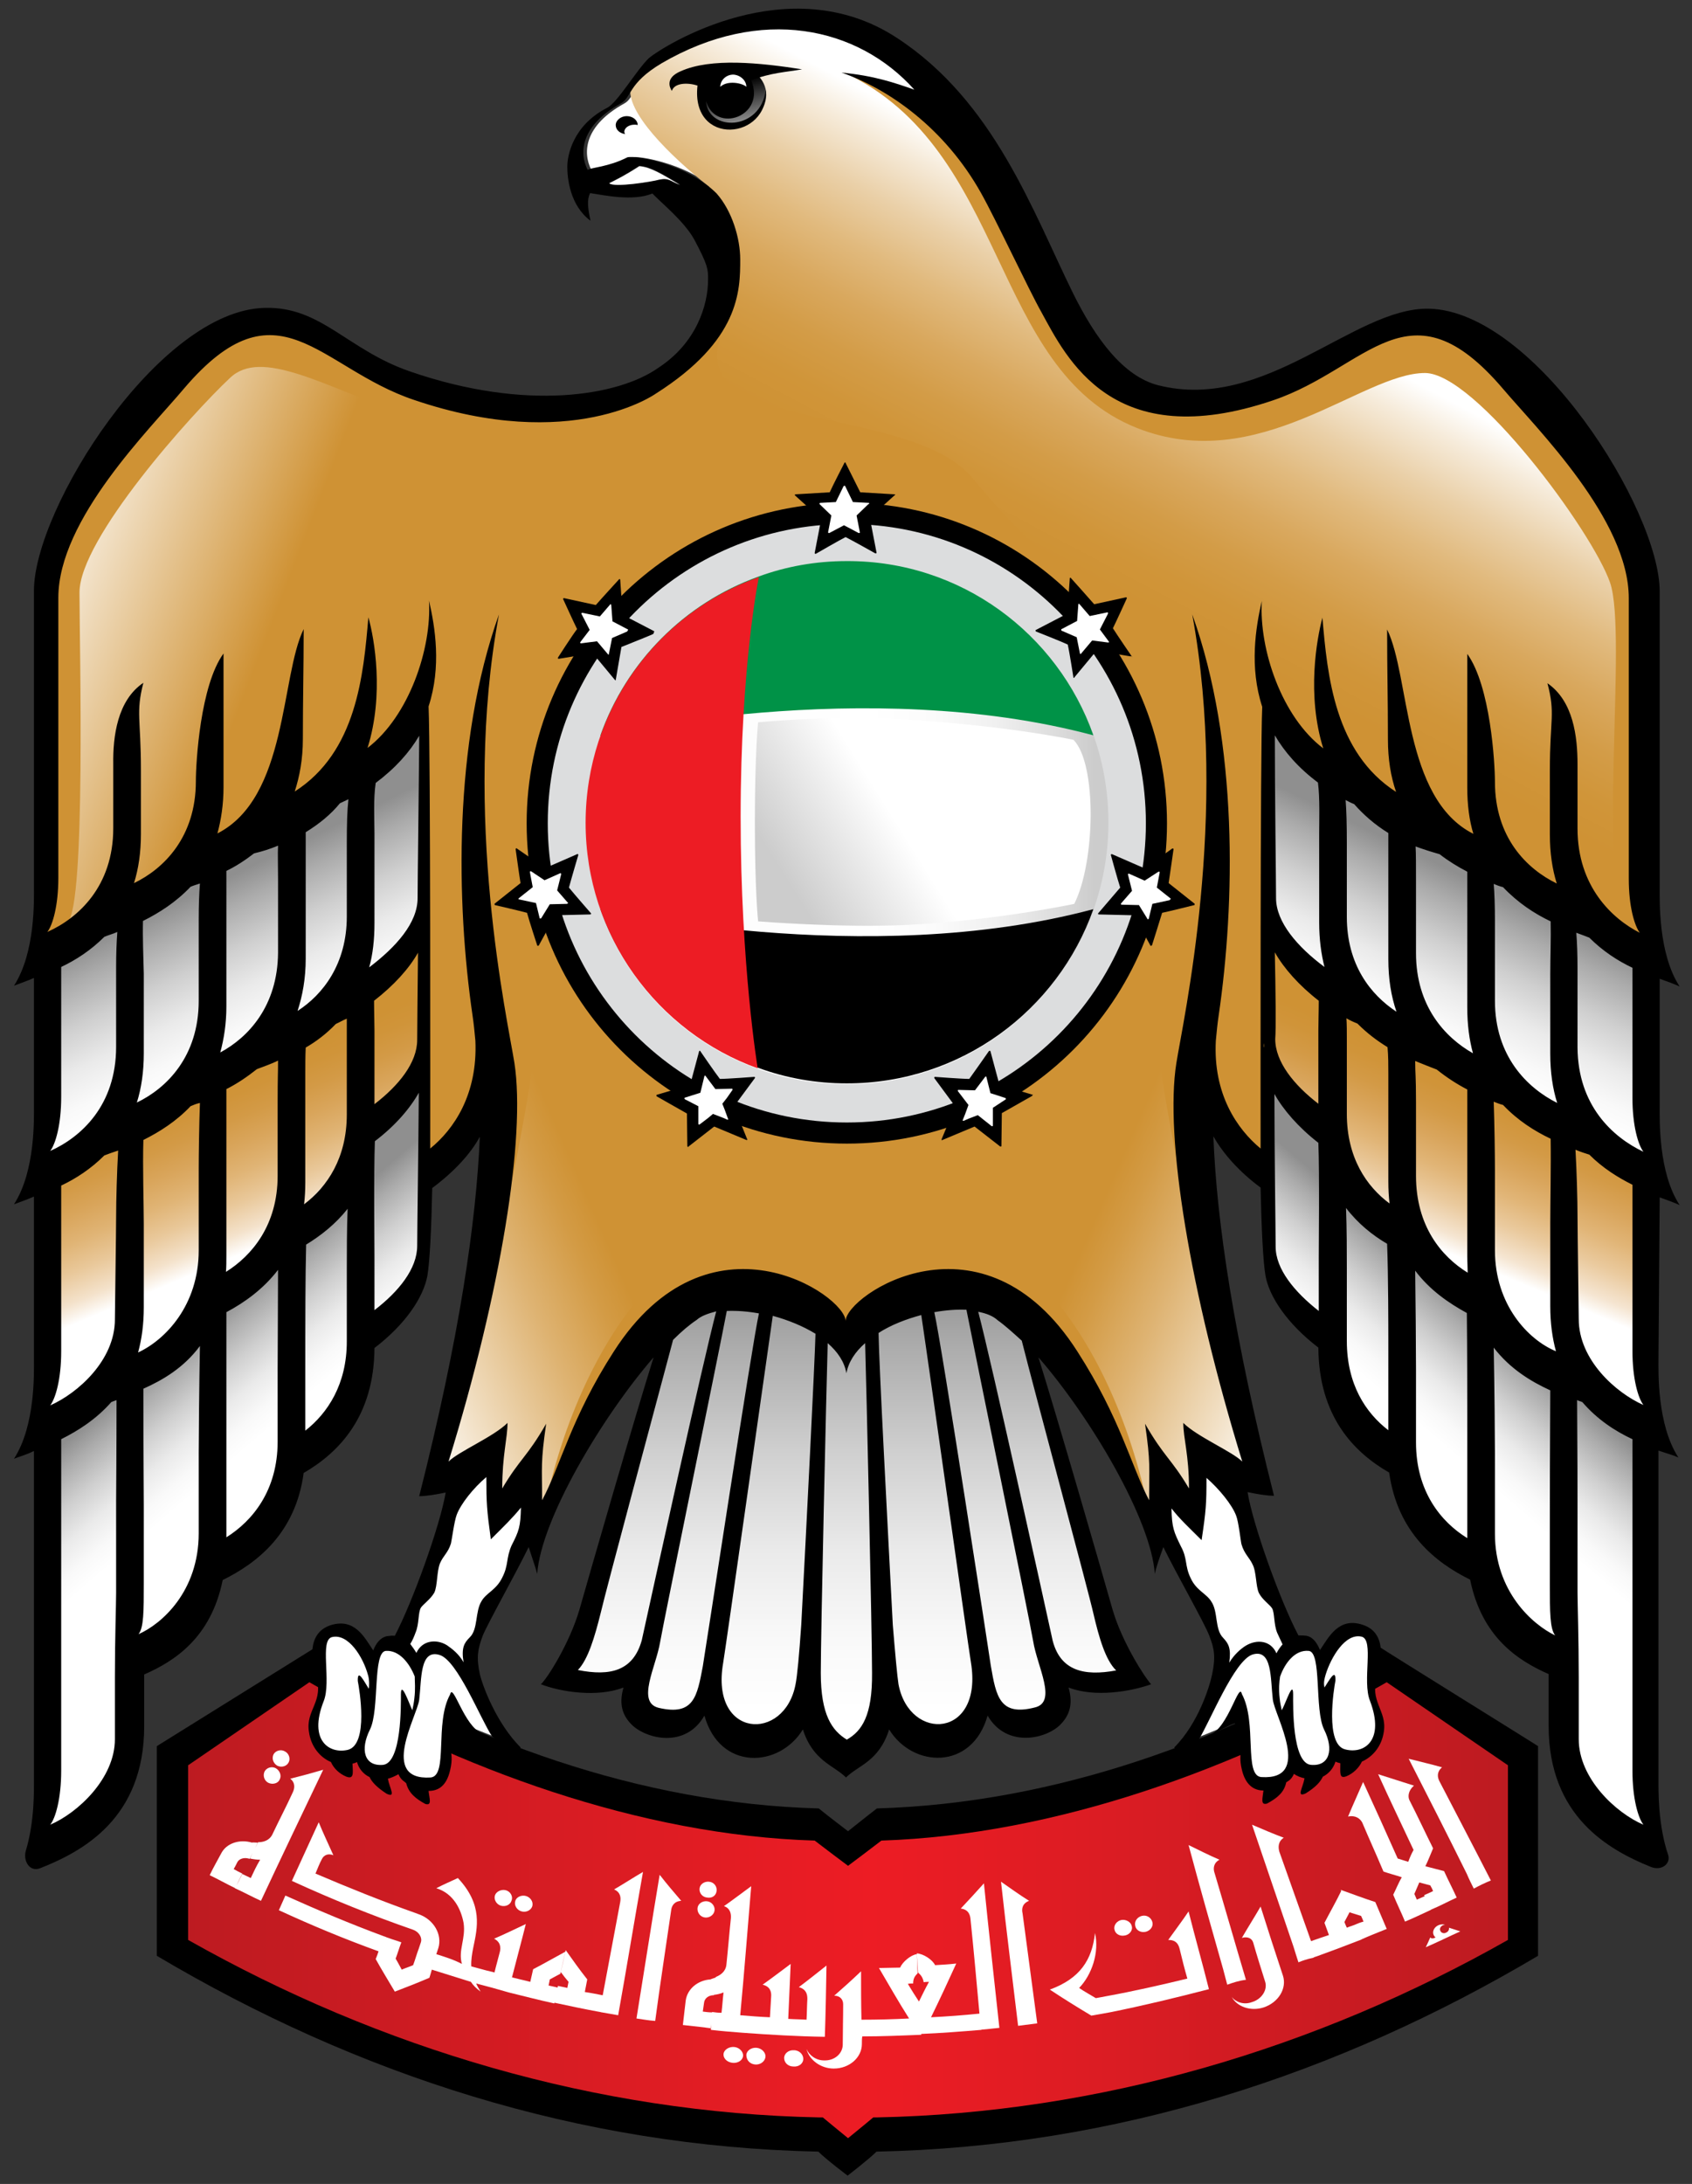 <?xml version="1.0" encoding="utf-8"?>
<!-- Generator: Adobe Illustrator 22.0.1, SVG Export Plug-In . SVG Version: 6.00 Build 0)  -->
<svg version="1.1" id="Layer_1" xmlns="http://www.w3.org/2000/svg" xmlns:xlink="http://www.w3.org/1999/xlink" x="0px" y="0px"
	 viewBox="0 0 419 540.5" enable-background="new 0 0 419 540.5" xml:space="preserve">
<rect x="0" y="0" width="419" height="540.5" fill="#333333" stroke="none"/>
<g>
	<path d="M341.887,407.766c-0.201,0.1-0.302,0.2-0.504,0.302c-37.277,22.567-79.794,38.184-124.225,39.494
		c-2.115,1.611-7.153,5.642-7.153,5.642s-5.038-3.828-7.254-5.642c-44.431-1.209-87.048-16.927-124.225-39.494
		c-0.202-0.102-0.303-0.202-0.504-0.302c-0.302,0.2-39.192,24.381-39.192,24.381v51.886c49.771,29.521,104.68,47.253,163.82,48.462
		c2.015,2.015,7.254,5.943,7.254,5.943s5.24-4.029,7.154-5.943c59.241-1.209,114.049-18.941,163.82-48.462v-51.886
		C380.978,432.147,342.19,408.068,341.887,407.766z"/>
</g>
<linearGradient id="SVGID_1_" gradientUnits="userSpaceOnUse" x1="170.957" y1="-189.748" x2="488.858" y2="-189.748" gradientTransform="matrix(1.028 0 0 -1.028 -129.174 277.67)">
	<stop  offset="0" style="stop-color:#BD1B21"/>
	<stop  offset="0.517" style="stop-color:#ED1C24"/>
	<stop  offset="1" style="stop-color:#BD1B21"/>
</linearGradient>
<path fill="url(#SVGID_1_)" d="M343.399,416.329c-37.178,21.358-81.91,37.781-125.133,39.191c-1.007,0.806-8.261,6.246-8.261,6.246
	s-7.254-5.44-8.262-6.246c-43.323-1.31-87.955-17.731-125.132-39.191l-30.024,20.553v43.222
	c47.755,27.001,101.153,42.819,156.264,43.927h0.906c0,0,4.131,3.427,6.247,5.14l0,0l0,0l0,0l0,0c2.016-1.613,6.246-5.14,6.246-5.14
	h0.907c55.11-1.107,108.608-16.926,156.264-43.927v-43.222L343.399,416.329z"/>
<g>
	<path fill="#FFFFFF" d="M154.592,25.618c-9.874,5.44-10.377,12.09-8.161,16.422c0.806-0.604,5.038-0.705,9.873-3.124
		c2.116-0.403,13.098,1.511,20.251,7.456c0.807-2.72,1.209-5.743,1.209-8.665c0-9.672-4.232-18.034-10.881-23.273
		c-0.705,0.403-1.511,0.806-2.317,1.209C156.305,20.581,157.313,24.107,154.592,25.618z"/>
	<path fill="#CF9234" d="M409.29,235.28c-0.303-2.418-0.604-4.836-0.807-7.254c-2.316-19.948-1.611-39.595-1.208-59.645
		c0.402-18.639-2.418-35.867-11.688-52.188c-8.16-14.508-22.871-33.349-40.703-35.766c-16.221-2.217-27.102,12.191-42.114,16.221
		c-16.724,4.332-26.195,4.03-41.71-7.456c-6.448-6.146-28.814-52.894-34.961-62.566c-6.951-10.881-16.019-17.43-29.016-20.453
		c-14.206-3.224-39.494,2.62-44.834,9.471c-3.728,4.735-5.743,3.929-5.743,7.355c-0.202,5.642,11.184,17.53,20.856,23.878
		c-7.153,0.604,3.828,17.026,2.115,21.158c-1.612,4.03-1.411,25.188-25.49,29.721c-19.042,4.836-41.71,0.403-47.353-1.108
		C91.521,92.719,79.532,78.916,63.21,81.132c-17.833,2.418-31.232,20.654-39.494,34.96c-9.37,16.322-12.09,33.65-11.688,52.189
		c0.403,20.049,1.008,39.695-1.209,59.644c-0.302,2.418-0.604,4.735-0.806,7.254c-0.202-0.705,83.32-44.229,85.839-46.748
		c3.728-3.728,5.441-6.247,9.773-10.579l0.302,112.135c0,0,13.299-17.329,16.826-13.702c2.216,2.217-6.75,60.753-14.206,88.358
		c1.713,0.101,11.788-5.944,13.198-5.139c1.612,0.807,0.907,14.71,1.511,15.919c0.907-1.611,4.433-8.061,7.254-7.254
		c2.72,0.705,3.022,8.161,3.022,10.378c2.418-5.139,4.433-12.292,7.053-17.531c2.619-4.938,7.858-14.407,11.384-19.848
		c2.821-4.231,14.508-16.825,21.46-18.941c8.866-2.82,31.837-0.402,35.867,11.485h1.511c6.548-16.221,29.017-16.925,40.502-7.959
		c5.742,4.433,20.452,24.18,22.87,29.117c2.62,4.937,9.772,18.639,12.191,24.079c0-2.217-0.202-9.974,2.519-10.68
		c2.821-0.705,6.347,5.743,7.354,7.255c0.604-1.21-0.102-15.214,1.512-15.92c1.31-0.704,11.385,5.239,13.197,5.139
		c-7.656-24.18-13.197-72.641-13.399-75.966c-0.201-2.619-1.107-23.173,0.202-31.232c0.705,14.407,2.417,17.631,15.817,32.644
		c0.201-3.728,1.209-101.96,0.303-112.136c4.332,4.333,5.339,7.556,9.772,10.579C337.152,198.003,409.491,234.474,409.29,235.28z"/>
	
		<linearGradient id="SVGID_2_" gradientUnits="userSpaceOnUse" x1="468.772" y1="-29.09" x2="484.53" y2="8.379" gradientTransform="matrix(1.028 0 0 -1.028 -129.174 277.67)">
		<stop  offset="0" style="stop-color:#FFFFFF"/>
		<stop  offset="0.105" style="stop-color:#F5E5D1"/>
		<stop  offset="0.276" style="stop-color:#EACA9E"/>
		<stop  offset="0.444" style="stop-color:#E1B577"/>
		<stop  offset="0.604" style="stop-color:#D9A55C"/>
		<stop  offset="0.753" style="stop-color:#D39A46"/>
		<stop  offset="0.89" style="stop-color:#D09439"/>
		<stop  offset="1" style="stop-color:#CF9234"/>
	</linearGradient>
	<path fill="url(#SVGID_2_)" d="M314.382,268.125c0.202-0.302,0.403-0.705,0.706-1.007c1.611,1.511,3.223,3.022,4.734,4.634
		c6.75,6.952,11.284,15.314,16.825,23.072c5.945,8.363,13.602,14.811,21.058,21.661c6.247,5.845,35.866,27.606,50.273,36.674
		c2.217-11.486-0.604-34.658-0.503-46.445c0.201-10.58-0.101-17.833-9.37-24.282c-11.889-8.362-25.993-13.903-38.587-21.158
		c-11.184-6.448-21.562-14.911-32.644-21.56c-8.261-4.937-11.485-10.579-12.694-17.229
		C312.67,237.799,313.274,252.912,314.382,268.125z"/>
	
		<linearGradient id="SVGID_3_" gradientUnits="userSpaceOnUse" x1="-5036.313" y1="-29.19" x2="-5020.556" y2="8.279" gradientTransform="matrix(-1.028 0 0 -1.028 -5111.207 277.67)">
		<stop  offset="0" style="stop-color:#FFFFFF"/>
		<stop  offset="0.119" style="stop-color:#F4E2CB"/>
		<stop  offset="0.285" style="stop-color:#E9C89A"/>
		<stop  offset="0.447" style="stop-color:#E0B475"/>
		<stop  offset="0.604" style="stop-color:#D9A55B"/>
		<stop  offset="0.751" style="stop-color:#D39A46"/>
		<stop  offset="0.887" style="stop-color:#D09439"/>
		<stop  offset="1" style="stop-color:#CF9234"/>
	</linearGradient>
	<path fill="url(#SVGID_3_)" d="M105.023,268.125c-0.201-0.302-0.403-0.705-0.705-1.007c-1.511,1.511-3.224,3.022-4.735,4.634
		c-6.75,6.952-11.284,15.314-16.826,23.072c-5.944,8.363-13.702,14.811-21.057,21.661c-6.246,5.845-35.867,27.606-50.274,36.674
		c-2.217-11.486,0.604-34.658,0.403-46.445c-0.101-10.58,0.101-17.833,9.37-24.282c11.989-8.362,25.994-13.903,38.587-21.158
		c11.184-6.448,21.561-14.911,32.643-21.56c8.262-4.937,11.485-10.579,12.695-17.229
		C106.736,237.799,106.132,252.912,105.023,268.125z"/>
	<path fill="#FFFFFF" d="M252.723,325.25c-8.362-8.362-29.218-10.478-43.021,6.65c-13.803-17.128-34.557-15.013-43.02-6.65
		c-1.511,8.362-24.08,82.615-27.001,90.374c11.385,3.324,11.083,1.511,18.639-0.605c1.411,21.058,14.307,8.563,17.127,5.743
		c9.975,18.034,19.244,6.952,24.382-1.21c0,6.65,2.922,9.976,9.975,15.013c7.153-5.037,9.974-8.362,9.974-15.013
		c5.037,8.061,14.408,19.144,24.382,1.21c2.82,2.922,15.616,15.314,17.127-5.743c7.456,2.116,7.255,3.93,18.64,0.605
		C276.803,407.865,254.336,333.713,252.723,325.25z"/>
	<path fill="#FFFFFF" d="M314.382,228.53c7.759,22.77,79.996,54.204,94.504,63.171c0-14.811-1.41-24.483-1.209-36.271
		c0.202-10.579-0.101-17.833-9.369-24.281c-11.889-8.363-25.994-13.904-38.588-21.158c-11.184-6.448-21.561-14.911-32.644-21.661
		c-8.262-4.937-11.484-10.579-12.694-17.229C312.67,186.416,314.081,228.933,314.382,228.53z"/>
	<path fill="#FFFFFF" d="M314.382,308.324c0,10.579,7.455,18.84,15.415,25.49c0.302,6.246,3.627,21.762,16.422,26.799
		c0,8.665,7.354,20.957,20.452,27.103c0,11.082,13.703,20.956,20.957,22.366c-5.037,35.363,16.12,45.942,21.258,49.066
		c0-14.811-1.41-75.866-1.209-87.653c0.202-10.579-0.302-17.531-9.369-24.281c-36.875-27.304-70.525-65.992-84.731-82.616
		C311.965,279.812,314.081,308.626,314.382,308.324z"/>
	<path fill="#FFFFFF" d="M105.023,228.53c-7.757,22.77-79.996,54.204-94.504,63.171c0-14.811,1.411-24.483,1.209-36.271
		c-0.101-10.579,0.101-17.833,9.37-24.281c11.989-8.363,25.993-13.904,38.587-21.158c11.184-6.448,21.561-14.911,32.643-21.661
		c8.262-4.937,11.486-10.579,12.695-17.229C106.736,186.416,105.225,228.933,105.023,228.53z"/>
	<path fill="#FFFFFF" d="M105.023,308.324c0,10.579-7.456,18.84-15.415,25.49c-0.303,6.246-3.627,21.762-16.423,26.799
		c0,8.665-7.354,20.957-20.452,27.103c0,11.082-13.702,20.956-20.956,22.366c5.038,35.363-16.12,45.942-21.259,49.066
		c0-14.811,1.411-75.866,1.209-87.653c-0.101-10.579,0.302-17.531,9.37-24.281c36.975-27.304,70.525-65.992,84.731-82.616
		C107.441,279.812,105.225,308.626,105.023,308.324z"/>
	
		<linearGradient id="SVGID_4_" gradientUnits="userSpaceOnUse" x1="329.713" y1="-141.544" x2="329.713" y2="-36.607" gradientTransform="matrix(1.028 0 0 -1.028 -129.174 277.67)">
		<stop  offset="0" style="stop-color:#FFFFFF"/>
		<stop  offset="0.16" style="stop-color:#F9F9F9"/>
		<stop  offset="0.365" style="stop-color:#EAEAEA"/>
		<stop  offset="0.594" style="stop-color:#CFCFCF"/>
		<stop  offset="0.838" style="stop-color:#ABABAB"/>
		<stop  offset="1" style="stop-color:#8F8F8F"/>
	</linearGradient>
	<path fill="url(#SVGID_4_)" d="M252.723,325.25c-8.362-8.362-29.218-10.478-43.021,6.65c-13.803-17.128-34.557-15.013-43.02-6.65
		c-1.511,8.362-24.08,82.615-27.001,90.374c11.385,3.324,11.083,1.511,18.639-0.605c1.411,21.058,14.307,8.563,17.127,5.743
		c9.975,18.034,19.244,6.952,24.382-1.21c0,6.65,2.922,9.976,9.975,15.013c7.153-5.037,9.974-8.362,9.974-15.013
		c5.037,8.061,14.408,19.144,24.382,1.21c2.82,2.922,15.616,15.314,17.127-5.743c7.456,2.116,7.255,3.93,18.64,0.605
		C276.803,407.865,254.336,333.713,252.723,325.25z"/>
	
		<linearGradient id="SVGID_5_" gradientUnits="userSpaceOnUse" x1="465.335" y1="20.277" x2="483.085" y2="56.821" gradientTransform="matrix(1.028 0 0 -1.028 -129.174 277.67)">
		<stop  offset="0" style="stop-color:#FFFFFF"/>
		<stop  offset="0.16" style="stop-color:#F9F9F9"/>
		<stop  offset="0.365" style="stop-color:#EAEAEA"/>
		<stop  offset="0.594" style="stop-color:#CFCFCF"/>
		<stop  offset="0.838" style="stop-color:#ABABAB"/>
		<stop  offset="1" style="stop-color:#8F8F8F"/>
	</linearGradient>
	<path fill="url(#SVGID_5_)" d="M314.382,228.53c7.759,22.77,79.996,54.204,94.504,63.07c0-14.811-1.41-24.482-1.209-36.27
		c0.202-10.579-0.101-17.833-9.369-24.281c-11.889-8.362-25.994-13.903-38.588-21.157c-11.184-6.448-21.561-14.911-32.644-21.662
		c-8.262-4.937-11.484-10.579-12.694-17.229C312.67,186.416,314.081,228.933,314.382,228.53z"/>
	
		<linearGradient id="SVGID_6_" gradientUnits="userSpaceOnUse" x1="477.477" y1="-81.348" x2="496.735" y2="-58.939" gradientTransform="matrix(1.028 0 0 -1.028 -129.174 277.67)">
		<stop  offset="0" style="stop-color:#FFFFFF"/>
		<stop  offset="0.16" style="stop-color:#F9F9F9"/>
		<stop  offset="0.365" style="stop-color:#EAEAEA"/>
		<stop  offset="0.594" style="stop-color:#CFCFCF"/>
		<stop  offset="0.838" style="stop-color:#ABABAB"/>
		<stop  offset="1" style="stop-color:#8F8F8F"/>
	</linearGradient>
	<path fill="url(#SVGID_6_)" d="M314.382,308.324c0,10.579,7.455,18.84,15.415,25.49c0.302,6.246,3.627,21.762,16.422,26.799
		c0,8.665,7.354,20.957,20.452,27.103c0,11.082,13.703,20.956,20.957,22.366c-5.037,35.363,16.12,45.942,21.258,49.066
		c0-14.811-1.41-75.866-1.209-87.653c0.202-10.579-0.302-17.531-9.369-24.281c-36.875-27.304-70.525-65.992-84.731-82.616
		C311.965,279.812,314.081,308.626,314.382,308.324z"/>
	
		<linearGradient id="SVGID_7_" gradientUnits="userSpaceOnUse" x1="273.607" y1="20.287" x2="291.355" y2="56.828" gradientTransform="matrix(-1.028 0 0 -1.028 351.458 277.67)">
		<stop  offset="0" style="stop-color:#FFFFFF"/>
		<stop  offset="0.16" style="stop-color:#F9F9F9"/>
		<stop  offset="0.365" style="stop-color:#EAEAEA"/>
		<stop  offset="0.594" style="stop-color:#CFCFCF"/>
		<stop  offset="0.838" style="stop-color:#ABABAB"/>
		<stop  offset="1" style="stop-color:#8F8F8F"/>
	</linearGradient>
	<path fill="url(#SVGID_7_)" d="M105.023,228.53c-7.757,22.77-79.996,54.204-94.504,63.07c0-14.811,1.411-24.482,1.209-36.27
		c-0.101-10.579,0.101-17.833,9.37-24.281c11.989-8.362,25.993-13.903,38.587-21.157c11.184-6.448,21.561-14.911,32.643-21.662
		c8.262-4.937,11.486-10.579,12.695-17.229C106.736,186.416,105.225,228.933,105.023,228.53z"/>
	
		<linearGradient id="SVGID_8_" gradientUnits="userSpaceOnUse" x1="285.754" y1="-81.337" x2="305.013" y2="-58.926" gradientTransform="matrix(-1.028 0 0 -1.028 351.458 277.67)">
		<stop  offset="0" style="stop-color:#FFFFFF"/>
		<stop  offset="0.16" style="stop-color:#F9F9F9"/>
		<stop  offset="0.365" style="stop-color:#EAEAEA"/>
		<stop  offset="0.594" style="stop-color:#CFCFCF"/>
		<stop  offset="0.838" style="stop-color:#ABABAB"/>
		<stop  offset="1" style="stop-color:#8F8F8F"/>
	</linearGradient>
	<path fill="url(#SVGID_8_)" d="M105.023,308.324c0,10.579-7.456,18.84-15.415,25.49c-0.303,6.246-3.627,21.762-16.423,26.799
		c0,8.665-7.354,20.957-20.452,27.103c0,11.082-13.702,20.956-20.956,22.366c5.038,35.363-16.12,45.942-21.259,49.066
		c0-14.811,1.411-75.866,1.209-87.653c-0.101-10.579,0.101-17.732,9.37-24.281c51.08-36.371,70.525-65.992,84.731-82.616
		C107.441,279.812,105.225,308.626,105.023,308.324z"/>
	
		<linearGradient id="SVGID_9_" gradientUnits="userSpaceOnUse" x1="211.313" y1="-45.308" x2="268.311" y2="-20.391" gradientTransform="matrix(1.028 0 0 -1.028 -129.174 277.67)">
		<stop  offset="0" style="stop-color:#FFFFFF"/>
		<stop  offset="0.3" style="stop-color:#EFDABA"/>
		<stop  offset="0.636" style="stop-color:#DEB372"/>
		<stop  offset="0.878" style="stop-color:#D39B45"/>
		<stop  offset="1" style="stop-color:#CF9234"/>
	</linearGradient>
	<path fill="url(#SVGID_9_)" d="M123.461,376.532c0-3.426,1.612-12.694-2.216-15.616c-2.418-1.713-8.463,3.425-13.5,6.447
		c8.765-27.303,29.318-109.616,26.094-134.098c25.086,13.198,38.487,21.561,54.002,32.744c15.415,11.083,17.127,43.625,7.052,39.696
		c-21.863-8.463-50.678,20.955-60.35,69.215C132.125,368.673,130.11,364.039,123.461,376.532z"/>
	
		<linearGradient id="SVGID_10_" gradientUnits="userSpaceOnUse" x1="-5519.29" y1="-45.465" x2="-5462.294" y2="-20.549" gradientTransform="matrix(-1.028 0 0 -1.028 -5342.886 277.67)">
		<stop  offset="0" style="stop-color:#FFFFFF"/>
		<stop  offset="0.3" style="stop-color:#EFDABA"/>
		<stop  offset="0.636" style="stop-color:#DEB372"/>
		<stop  offset="0.878" style="stop-color:#D39B45"/>
		<stop  offset="1" style="stop-color:#CF9234"/>
	</linearGradient>
	<path fill="url(#SVGID_10_)" d="M295.844,376.532c0-3.426-1.611-12.694,2.217-15.616c2.418-1.713,8.464,3.425,13.399,6.447
		c-8.664-27.303-29.317-109.616-26.094-134.098c-25.087,13.198-38.486,21.561-54.003,32.744
		c-15.414,11.083-17.127,43.625-7.053,39.696c21.863-8.463,50.678,20.955,60.351,69.215
		C287.281,368.673,289.296,364.039,295.844,376.532z"/>
	
		<linearGradient id="SVGID_11_" gradientUnits="userSpaceOnUse" x1="132.566" y1="144.461" x2="191.853" y2="121.529" gradientTransform="matrix(1.028 0 0 -1.028 -129.174 277.67)">
		<stop  offset="0" style="stop-color:#FFFFFF"/>
		<stop  offset="1" style="stop-color:#CF9234"/>
	</linearGradient>
	<path fill="url(#SVGID_11_)" d="M166.985,95.64c-48.864,35.363-94.503-16.927-110.019-2.116
		c-9.471,8.866-37.278,39.796-37.278,53.096c0,13.5,1.612,77.074-2.922,81.608c13.299,0.101,80.298-42.013,84.126-45.741
		c13.198-13.198,17.531-6.347,34.255-6.347c6.045-4.232,13.198-7.254,19.848-11.083C179.578,149.945,167.488,120.122,166.985,95.64z
		"/>
	
		<linearGradient id="SVGID_12_" gradientUnits="userSpaceOnUse" x1="425.109" y1="200.119" x2="388.403" y2="130.722" gradientTransform="matrix(1.028 0 0 -1.028 -129.174 277.67)">
		<stop  offset="0" style="stop-color:#FFFFFF"/>
		<stop  offset="0.107" style="stop-color:#F6EBDA"/>
		<stop  offset="0.27" style="stop-color:#EAD0A8"/>
		<stop  offset="0.431" style="stop-color:#E1BA7E"/>
		<stop  offset="0.588" style="stop-color:#D9A85E"/>
		<stop  offset="0.737" style="stop-color:#D39C47"/>
		<stop  offset="0.878" style="stop-color:#D09539"/>
		<stop  offset="1" style="stop-color:#CF9234"/>
	</linearGradient>
	<path fill="url(#SVGID_12_)" d="M398.712,144.201c-4.434-12.795-33.35-51.886-45.842-51.886c-15.616,0-41.207,25.591-71.332,13.601
		c-36.472-14.508-31.635-68.812-72.439-87.954c13.4,3.627,26.799,11.083,22.668,8.765c-19.646-35.363-65.689-20.855-75.563-5.34
		c-1.511,6.146,9.873,17.329,19.344,24.785c8.665,13.5,9.773,14.609,2.62,38.083c-6.952,22.871,47.353,15.919,62.567,33.953
		c16.32,19.848,34.959,35.363,60.047,41.207c0.806,0.101,1.611,0.302,2.417,0.503c4.938,13.5,43.928,50.778,100.046,69.014
		C395.185,218.455,403.144,156.997,398.712,144.201z"/>
	<g>
		<path fill="#FFFFFF" d="M79.332,431.139c1.411,2.217,3.325,2.62,6.146,2.519c1.007,0,2.217-0.302,3.224,0
			c1.007,0.303,2.115,3.729,3.526,4.03c1.31,0.303,5.138,0,6.549,0.102c2.519,0.302,4.433,3.022,6.952,3.122
			c2.116,0.102,3.828-1.713,4.332-3.828c0.604-2.619-0.302-10.881,2.116-12.997c1.108,0.807,4.131,3.325,5.743,3.93
			c1.31,0.504,5.038,2.015,6.246,2.418c0.604,0.201-7.052-12.393-7.254-14.911c-0.907-8.564,6.75-19.848,8.866-24.885
			c1.007-2.318,3.526-10.882,4.433-13.4c0.907-2.519,1.713-8.261-0.503-6.649c-8.564,5.944-6.347-8.464-9.068-7.858
			c-6.549,1.31-8.06,11.989-9.672,17.228c-1.209,4.132-10.579,26.397-12.19,26.901c-1.511-0.907-4.434,0-6.75,3.828
			c-2.519-3.022-5.239-7.153-9.168-6.851c-5.038,0.403-3.124,8.06-2.62,11.183c0.303,2.217-1.914,10.075-1.612,12.09
			c0.101,0.907,0.403,2.419,0.604,3.325L79.332,431.139z"/>
	</g>
	<g>
		<path fill="#FFFFFF" d="M340.881,430.837c-1.411,2.216-5.038,3.627-7.759,3.525c-1.007,0-3.626,1.31-4.332,2.117
			c-1.007,1.007-2.619,0.806-4.029,1.007c-1.31,0.303-2.52,0.504-3.829,0.604c-2.519,0.302-4.533,2.619-7.052,2.721
			c-2.117,0.1-3.93-1.915-4.434-3.93c-0.604-2.619-2.115-11.284-3.627-10.68c-1.411,0.604-7.354,3.123-10.579,4.332
			c-0.604,0.202,6.649-12.795,7.557-15.213c1.008-2.62,1.31-4.131-0.302-7.959c-0.304-0.604-5.643-10.881-7.758-15.717
			c-1.008-2.318-4.232-11.99-5.239-14.408c-0.907-2.519-1.915-8.261,0.503-6.649c8.564,5.944,6.348-8.464,9.068-7.858
			c6.549,1.31,8.06,11.989,9.671,17.228c1.21,4.132,3.628,8.666,4.938,12.695c1.411,4.03,5.34,10.276,5.34,16.725
			c0,0,1.209-1.512,2.62-1.713c2.921-0.202,4.433-0.504,5.238,3.324c2.317-3.727,5.34-7.354,9.37-6.951
			c5.038,0.402,3.627,8.061,3.123,11.183c-0.302,2.217-0.101,3.325,0.705,5.239C342.996,428.218,340.881,430.837,340.881,430.837z"
			/>
	</g>
	
		<linearGradient id="SVGID_13_" gradientUnits="userSpaceOnUse" x1="305.342" y1="232.778" x2="301.518" y2="250.233" gradientTransform="matrix(1.028 0 0 -1.028 -129.174 277.67)">
		<stop  offset="0" style="stop-color:#FFFFFF"/>
		<stop  offset="1" style="stop-color:#000000"/>
	</linearGradient>
	<path fill="url(#SVGID_13_)" d="M189.755,23.503c0,4.03-3.728,7.354-8.262,7.354s-8.261-3.324-8.261-7.354
		c0-4.03,3.727-7.354,8.261-7.354C186.127,16.249,189.755,19.473,189.755,23.503z"/>
	<g>
		<path d="M157.111,30.857c0.302,0,0.503,0,0.806,0.101l0,0c0-1.209-1.208-2.216-2.72-2.216c-1.411,0-2.721,1.007-2.721,2.216
			c0,1.108,0.907,2.015,2.317,2.217c-0.1-0.202-0.201-0.403-0.201-0.604C154.694,31.563,155.801,30.857,157.111,30.857z"/>
	</g>
	<path d="M174.843,25.014c2.317,8.161,14.911,3.829,11.183-5.138c4.937-1.914,8.665-2.015,12.594-2.72
		c-10.377-1.612-22.568-2.922-30.125,0.504c-3.727,1.612-2.72,3.929-2.116,4.836c0.604-2.015,3.93-2.116,6.348-1.31
		c-1.713,15.213,17.732,13.5,16.926,1.007C188.344,32.57,175.246,32.57,174.843,25.014z"/>
	<path fill="#FFFFFF" d="M184.818,21.487c-0.906-0.906-4.634-1.713-6.448,0c0-1.612,1.411-3.022,3.224-3.022
		C183.306,18.566,184.818,19.876,184.818,21.487z"/>
	<path d="M411.002,296.335c2.016,0.706,3.628,1.311,4.938,1.915c-5.34-8.161-4.938-21.359-4.938-24.482v-31.535
		c2.016,0.705,3.628,1.31,4.938,1.914c-5.34-8.161-4.938-21.359-4.938-24.482v-73.246c0-20.251-30.93-69.417-57.124-70.021
		c-18.639-0.403-40.401,25.691-67.101,18.941c-8.563-2.216-15.415-11.385-21.057-22.769c-9.975-20.251-19.546-47.555-43.726-63.271
		c-26.8-17.43-57.73,2.116-61.256,5.037c-3.022,2.821-7.859,11.184-10.479,12.393c-8.362,4.332-9.772,11.687-9.772,14.508
		c0,2.821,0.604,9.571,5.743,13.399c-0.705-3.325-0.907-5.138-0.101-6.851c3.325,0.503,10.679,2.116,15.415,0.101
		c2.317,2.418,7.858,6.851,10.377,11.385c3.426,6.448,3.426,7.354,3.426,9.873c0,6.549-3.022,15.818-12.292,21.863
		c-9.773,6.952-32.744,10.881-61.559,0.907c-15.515-5.34-21.963-16.12-35.967-15.717c-26.195,0.604-57.126,49.67-57.126,70.021
		v73.246c0,3.123,0.403,16.221-4.937,24.482c1.31-0.504,3.123-1.108,4.937-1.914v31.535c0,3.123,0.403,16.22-4.937,24.482
		c1.31-0.504,3.123-1.108,4.937-1.915v40.401c0,3.123,0.403,16.221-4.937,24.482c1.31-0.504,3.123-1.008,4.937-1.915v81.307
		c0,2.316,0.202,10.377-2.015,17.631c-0.705,2.419,0.907,5.34,3.526,4.332c10.478-4.13,25.792-12.291,25.792-35.161v-12.796
		c7.556-3.324,16.523-9.067,19.444-23.374c8.564-4.231,18.034-11.586,20.049-26.497c8.665-5.038,17.43-13.903,17.531-30.931
		c7.656-5.844,12.09-12.493,13.097-17.832c0.604-3.526,1.008-11.989,1.209-21.763c5.44-4.03,9.571-8.564,11.788-12.695
		c-0.907,21.158-5.038,49.57-15.012,88.963c1.712,0,4.13-0.403,6.549-0.907c-1.31,7.96-8.06,26.8-12.594,35.464
		c-0.604-0.1-1.209,0-2.015,0.101c-1.411,0.303-2.62,1.612-3.325,3.526c-2.116-3.123-4.534-8.16-10.579-6.246
		c-6.045,2.016-4.635,9.168-3.627,12.493c2.116,6.448-2.619,8.463-1.712,13.903c0.504,3.728,2.821,6.348,5.44,7.456
		c0.706,1.611,2.116,2.922,3.829,3.626c1.915,0.706,1.612-0.906,1.511-3.223c0.403-0.102,0.806-0.202,1.108-0.403
		c0.503,1.713,1.612,3.022,3.123,3.728c0.604,1.31,1.914,2.619,4.232,4.13c2.418,1.109,0.705-1.409,0.302-3.728
		c0.806-0.2,1.713-0.604,2.62-1.107c0.302,0.705,0.705,1.31,1.31,1.713c0.202,0.201,0.403,0.302,0.604,0.503
		c0.605,2.418,2.317,3.829,4.736,5.139c1.712,0.504,1.007-1.31,0.806-3.225c2.418,0,4.433-1.208,5.339-5.138
		c1.31-5.441-1.511-4.938,1.612-11.385c0.706,0.101,5.44,2.115,6.348,2.317c-4.534-1.713-7.254-12.796-7.96-9.672
		c-3.929,7.053-0.403,20.15-4.835,20.553c-12.796,0.806-3.325-15.213-2.821-19.243c0.604-5.037,0.1-12.594,5.038-11.083
		c4.433,1.31,10.175,15.919,12.997,20.15c0.403,0.604,6.75,4.332,7.052,2.721c-5.944-5.944-9.37-15.112-10.075-18.135
		c-0.907-4.132-0.504-6.247,0.705-9.472c1.209-3.022,8.363-15.717,11.385-21.963c0.806,2.519,1.612,4.735,2.116,6.648
		c0.907-13.299,15.818-38.587,28.814-53.598c-4.735,15.111-15.415,52.087-18.336,62.363c-2.418,8.362-8.06,17.229-9.571,18.539
		c4.937,1.913,14.004,3.324,20.452,0.806c-0.907,3.324-0.806,6.347,2.015,9.168c3.526,3.526,13.299,6.045,18.034-2.217
		c3.829,13.702,18.539,12.997,24.382,3.426c2.519,7.858,7.657,8.866,10.68,11.889c3.023-3.022,8.161-3.929,10.68-11.889
		c5.844,9.571,20.554,10.176,24.381-3.426c4.736,8.161,14.608,5.743,18.034,2.217c2.821-2.821,2.923-5.944,2.016-9.168
		c6.448,2.519,15.414,1.008,20.452-0.806c-1.31-1.311-7.153-10.177-9.571-18.539c-2.921-10.276-13.602-47.252-18.337-62.363
		c12.997,14.91,27.908,40.198,28.815,53.598c0.403-1.913,1.209-4.13,2.115-6.648c3.022,6.246,10.276,18.94,11.386,21.963
		c1.208,3.123,1.611,5.138,0.704,9.472c-0.604,3.022-3.425,12.19-9.369,18.135c0.302,1.611,5.742-1.311,6.045-1.915
		c2.82-4.533,8.766-19.546,13.299-21.057c4.938-1.512,4.434,5.944,5.038,11.082c0.403,4.03,9.975,20.05-2.821,19.244
		c-4.434-0.302-1.008-13.501-4.836-20.554c-0.705-3.224-3.325,8.262-7.859,10.075c0.807-0.202,5.341-2.721,6.146-2.82
		c3.225,6.448,0.402,6.045,1.713,11.485c0.906,3.828,3.022,5.138,5.34,5.138c-0.202,1.915-0.806,3.729,0.906,3.225
		c2.62-1.411,4.231-2.821,4.735-5.239c0.201-0.101,0.403-0.302,0.605-0.403c0.604-0.402,1.007-1.008,1.31-1.712
		c0.806,0.604,1.713,0.906,2.619,1.107c-0.403,2.317-2.116,4.836,0.302,3.729c2.418-1.512,3.628-2.821,4.231-4.132
		c1.411-0.704,2.62-2.015,3.124-3.727c0.402,0.2,0.806,0.302,1.209,0.402c0,2.418-0.303,3.93,1.512,3.224
		c1.712-0.705,3.123-2.115,3.828-3.626c2.721-1.209,4.937-3.829,5.439-7.456c0.807-5.239-3.728-7.456-1.611-13.903
		c1.008-3.325,2.418-10.579-3.628-12.493c-5.943-2.016-8.462,3.123-10.578,6.246c-0.705-1.713-1.712-3.224-3.325-3.526
		c-0.705-0.1-1.31-0.1-2.015-0.1c-4.534-8.564-11.284-27.404-12.594-35.465c2.418,0.504,4.735,0.906,6.549,0.906
		c-9.974-39.394-14.205-67.805-15.012-88.962c2.317,4.131,6.247,8.665,11.688,12.694c0.201,9.774,0.604,18.236,1.209,21.762
		c0.907,5.239,5.44,11.989,13.098,17.833c0.1,17.026,8.766,25.894,17.53,30.931c2.116,14.911,11.485,22.266,20.049,26.497
		c2.923,14.307,11.889,20.049,19.445,23.375v12.794c0,22.469,14.91,30.729,25.389,34.961c2.721,1.007,4.836-0.906,4.232-2.921
		c-2.619-7.658-2.419-16.424-2.419-18.942v-81.204c2.015,0.705,3.628,1.107,4.938,1.713c-5.34-8.162-4.938-21.359-4.938-24.483
		L411.002,296.335L411.002,296.335z M163.257,44.358L163.257,44.358c-1.713,0.504-11.284,2.116-12.393,0.907
		c2.116-1.007,3.526-1.713,7.456-4.231c2.922,0.202,5.743,2.015,10.176,4.634C165.977,44.761,165.675,43.855,163.257,44.358z
		 M28.756,371.293v22.871c0,2.921-0.303,11.283-0.303,20.956l0,0v15.313c0,9.672-9.168,18.236-16.019,21.158
		c1.31-1.612,2.72-6.448,2.72-13.4v-82.01c4.231-2.116,8.664-4.938,12.392-9.168c0.403-0.202,0.806-0.303,1.31-0.504
		C28.856,359.405,28.756,369.379,28.756,371.293z M28.756,301.172c0,3.727-0.303,22.97-0.303,25.388
		c0,10.075-9.168,18.235-16.019,21.258c1.31-1.712,2.72-6.447,2.72-13.398v-41.006c3.626-1.712,7.354-4.131,10.679-7.456
		c1.007-0.403,2.217-0.806,3.426-1.209C28.957,289.887,28.756,297.04,28.756,301.172z M12.434,284.849
		c1.31-1.712,2.72-6.448,2.72-13.399v-32.14c3.626-1.713,7.354-4.131,10.679-7.456c0.907-0.403,2.116-0.705,3.224-1.209
		c-0.202,2.62-0.302,5.44-0.302,8.665v19.747C28.756,273.566,20.091,281.424,12.434,284.849z M35.404,227.925
		c4.03-2.015,8.161-4.635,11.788-8.463c0.706-0.302,1.41-0.504,2.317-0.806c-0.201,2.519-0.302,5.44-0.302,8.967v20.049
		c0,13.803-7.959,21.661-15.314,25.188c1.108-3.526,1.713-7.556,1.713-12.191v-19.646C35.506,236.59,35.304,232.056,35.404,227.925z
		 M49.208,359.505v19.949c0,14.407-9.168,22.467-14.911,24.985c1.31-1.611,1.31-5.642,1.31-12.694v-7.254v-0.101v-11.788
		c0-2.316-0.101-14.104-0.101-28.915c4.735-2.115,9.974-5.138,14.004-10.579C49.308,343.184,49.208,356.079,49.208,359.505z
		 M49.208,289.383v20.05c0,13.601-8.262,22.165-15.012,25.287c0.906-3.323,1.41-6.951,1.41-11.183v-0.403l0,0
		c0-0.402,0-0.906,0-1.309v-7.255l0,0v-11.687c0-4.836-0.302-14.105-0.101-20.754c4.03-2.015,8.161-4.635,11.687-8.363
		c0.706-0.302,1.41-0.604,2.317-0.806C49.308,278.3,49.208,285.857,49.208,289.383z M54.547,260.468
		c0.907-3.325,1.511-7.153,1.511-11.385v-31.535c0-0.604,0-1.209,0-2.015c2.317-1.108,4.635-2.62,6.852-4.333
		c2.116-0.504,4.03-1.108,5.944-1.915c-0.101,2.116,0,4.534,0,8.262v18.236C68.753,248.982,61.499,256.74,54.547,260.468z
		 M68.753,338.65v18.136c0,12.09-6.246,19.646-12.695,23.676v-31.03c0-1.21,0-16.12,0-24.685c4.534-2.417,9.168-5.742,12.795-10.478
		C68.854,321.523,68.753,333.411,68.753,338.65z M68.753,272.86v18.135c0,12.191-6.347,19.748-12.795,23.777
		c0.1-1.311,0.1-2.62,0.1-4.029v-31.435c0-1.008,0-5.643,0-9.773c2.62-1.31,5.139-3.022,7.556-4.937
		c1.511-0.604,3.426-1.208,5.239-2.115C68.854,266.11,68.753,266.009,68.753,272.86z M75.705,259.259
		c2.62-1.511,5.138-3.426,7.456-5.843c0.906-0.404,1.712-0.907,2.72-1.31c0,1.511,0,3.425,0,5.44v18.236
		c0,10.78-4.836,17.934-10.579,22.266c0.202-1.713,0.302-3.526,0.302-5.441v-26.799C75.604,263.692,75.604,261.375,75.705,259.259z
		 M85.881,313.766v18.235c0,10.578-4.735,17.731-10.276,22.063v-22.567c0-2.318,0-15.717,0.201-23.476
		c3.627-2.216,7.254-5.038,10.277-8.865C85.881,303.991,85.881,310.339,85.881,313.766z M85.881,208.582v18.235
		c0,11.788-5.944,19.344-12.191,23.374c1.209-3.728,2.015-7.959,2.015-12.997v-26.8c0-1.41,0-2.921,0-4.433
		c3.426-2.116,6.247-4.433,8.463-7.153c0.705-0.302,1.41-0.706,2.115-1.008C85.982,200.522,85.881,203.947,85.881,208.582z
		 M103.311,308.324c0,5.642-4.534,11.283-10.579,15.919v-12.997c0-3.123-0.202-20.553,0.1-28.815
		c5.038-3.828,8.665-8.06,10.881-11.989C103.613,284.749,103.311,304.395,103.311,308.324z M92.631,247.673
		c4.937-3.828,8.665-7.959,10.881-11.888c-0.101,9.974-0.201,18.941-0.201,21.561c0,5.642-4.534,11.284-10.579,15.918v-18.236
		C92.732,252.912,92.631,250.292,92.631,247.673z M103.411,222.283c0,6.146-5.34,12.09-11.989,17.127
		c0.906-3.224,1.31-6.851,1.31-10.982c0-10.075,0-8.161,0-22.064c0-3.526-0.303-8.564,0.302-12.594
		c4.836-3.627,8.362-7.557,10.781-11.688C103.714,196.189,103.411,218.052,103.411,222.283z M88.601,416.027
		c0.403,2.015,2.72,15.616-2.418,17.026c-4.534,1.108-9.874-2.216-6.045-11.989c2.015-4.937-1.108-15.213,2.116-15.918
		c4.03-0.906,7.657,4.937,8.866,9.369c0.403,1.209,0.302,3.124,0.201,3.426C90.112,416.027,88.5,412.803,88.601,416.027z
		 M102.605,420.36c-0.101,1.007-0.302,2.015-0.503,2.921c-0.907-2.015-2.821-7.455-2.821-3.929c0,2.519,0.201,16.926-4.434,17.43
		c-4.634,0.402-5.743-3.729-3.224-8.766c2.418-4.938,0.604-19.143,3.929-19.444c3.324-0.202,5.843,3.022,7.153,6.347
		C102.706,416.329,102.907,417.941,102.605,420.36z M124.367,390.436c-1.511,3.123-3.929,3.729-5.138,5.844
		c-1.612,2.619-0.806,6.952-2.922,8.967c-1.31,1.31-2.116,2.52-1.511,6.146c-1.209-2.115-2.821-3.324-4.131-4.231
		c-2.62-1.611-6.146-1.209-7.556,1.915c-0.403-0.706-0.907-1.411-1.511-2.217c0.504-0.806,0.907-1.713,1.31-2.821
		c0.907-2.116,0.604-4.938,1.31-6.146c0.504-0.806,2.418-2.115,3.325-3.727c0.806-1.612,0.604-5.341,1.41-7.254
		c0.806-1.915,2.015-2.62,2.721-4.938c0.202-0.806,0.806-5.44,1.41-7.053c1.007-2.721,4.131-6.649,7.355-9.369
		c0,6.347,0.101,8.06,1.108,15.414c3.124-3.123,5.34-5.239,7.456-7.858c-0.101,4.735-0.504,5.844-2.317,9.37
		C125.274,385.7,125.98,387.313,124.367,390.436z M143.107,413.307c2.519-2.62,4.13-8.061,5.642-14.105
		c1.108-4.937,14.609-55.11,17.934-67.604c2.116-2.116,4.03-3.728,5.843-4.938c1.108-1.008,2.921-1.611,4.836-2.115
		c-3.325,12.594-15.919,69.921-18.438,81.406C156.809,413.507,151.167,414.918,143.107,413.307z M174.037,412.4
		c-1.411,7.456-2.216,12.292-10.881,10.276c-5.642-1.31-0.706-10.176,0.302-16.221c0.906-5.238,14.608-71.936,16.523-82.011
		c2.519-0.101,5.138,0.101,7.959,0.604C186.329,332.001,174.138,412.197,174.037,412.4z M198.419,402.123
		c-0.504,7.354-1.007,12.795-1.411,14.71c-2.72,14.407-21.157,13.399-17.934-5.239c0.806-4.938,10.277-71.836,12.292-85.941
		c3.728,1.008,7.456,2.519,10.579,4.434C201.744,337.542,199.729,377.237,198.419,402.123z M209.703,430.534
		c-3.626-2.217-6.448-6.045-6.448-16.523c0-9.771,1.41-71.531,1.713-81.606c2.519,2.216,4.131,4.634,4.634,7.455
		c0.504-2.821,2.216-5.34,4.635-7.455c0.303,9.974,1.713,71.835,1.713,81.606C216.05,424.59,213.43,428.419,209.703,430.534z
		 M222.499,416.833c-0.303-1.915-0.807-7.355-1.41-14.71c-1.311-25.087-3.426-64.682-3.526-72.237
		c3.123-2.016,6.85-3.427,10.579-4.434c2.115,14.104,11.484,81.003,12.29,85.939C243.554,430.233,225.218,431.24,222.499,416.833z
		 M256.25,422.575c-8.665,2.216-9.571-2.72-10.881-10.276c0-0.201-12.292-80.298-14.005-87.553c2.822-0.503,5.441-0.705,7.96-0.604
		c1.712,8.767,15.717,77.075,16.523,82.011C256.855,412.5,261.891,421.266,256.25,422.575z M270.758,399.302
		c1.409,6.045,3.022,11.586,5.642,14.105c-8.061,1.511-13.804,0-15.717-7.354c-2.52-11.486-15.113-68.813-18.438-81.407
		c2.016,0.403,3.627,1.007,4.835,2.116c1.714,1.209,3.729,3.022,5.944,5.037C256.148,344.192,269.649,394.265,270.758,399.302z
		 M328.287,414.414c1.309-4.231,4.835-10.276,8.865-9.369c3.225,0.705,0.102,10.981,2.116,15.918
		c3.728,9.874-1.511,13.198-6.146,11.99c-5.037-1.21-2.82-15.013-2.417-17.027c0.101-3.225-1.512-0.101-2.721,1.713
		C327.882,416.934,327.682,416.43,328.287,414.414z M324.054,408.571c3.325,0.201,1.411,14.507,3.828,19.444
		c2.52,5.037,1.311,9.168-3.223,8.766c-4.735-0.403-4.434-14.811-4.434-17.43c0-3.628-1.713,1.914-2.82,3.929
		c-0.202-0.906-0.404-1.914-0.504-2.921c-0.303-2.52-0.102-4.03,0.1-5.441C318.212,411.492,320.73,408.269,324.054,408.571z
		 M311.762,394.265c0.808,1.611,2.721,2.922,3.225,3.728c0.705,1.107,0.403,4.03,1.31,6.146c0.403,0.907,0.907,1.915,1.311,2.82
		c-0.605,0.706-1.108,1.411-1.511,2.217c-1.411-3.224-4.837-3.526-7.557-1.913c-1.311,0.806-2.922,2.216-4.132,4.23
		c0.504-3.627-0.201-4.734-1.511-6.146c-2.115-2.115-1.209-6.448-2.921-8.967c-1.21-2.016-3.729-2.72-5.14-5.844
		c-1.511-3.123-0.705-4.735-2.417-7.858c-1.713-3.526-2.217-4.533-2.318-9.369c2.016,2.619,4.333,4.735,7.456,7.858
		c1.108-7.354,1.209-9.067,1.209-15.415c3.123,2.721,6.348,6.649,7.354,9.37c0.604,1.511,1.108,6.246,1.31,7.052
		c0.706,2.419,1.915,3.225,2.721,4.938C311.159,388.925,310.957,392.653,311.762,394.265z M312.972,258.151
		c0,0.403,0.101,0.706,0.101,1.108C312.972,259.057,312.872,258.654,312.972,258.151z M326.573,311.347v13.098
		c-6.045-4.735-10.679-10.378-10.679-15.919c0-3.929-0.302-23.575-0.302-37.781c2.216,3.929,5.843,8.161,10.881,12.09
		C326.775,290.794,326.573,308.224,326.573,311.347z M315.692,235.683c2.217,3.929,5.945,8.161,10.881,11.989
		c0,2.62-0.1,5.239-0.1,7.354v18.135c-6.045-4.634-10.681-10.377-10.681-16.02C315.995,254.725,315.894,245.657,315.692,235.683z
		 M315.995,222.283c0-4.13-0.303-26.094-0.303-40.3c2.419,4.131,5.844,8.06,10.68,11.687c0.504,4.03,0.303,9.067,0.303,12.594
		c0,14.004,0,11.989,0,22.064c0,4.131,0.504,7.758,1.31,10.982C321.334,234.373,315.995,228.228,315.995,222.283z M343.802,331.397
		v22.567c-5.643-4.332-10.277-11.385-10.277-22.063v-18.236c0-3.425,0-9.773-0.201-14.71c2.922,3.829,6.549,6.751,10.176,8.866
		C343.802,315.679,343.802,329.179,343.802,331.397z M333.525,275.681v-18.235c0-2.116,0-3.829-0.101-5.441
		c0.807,0.504,1.713,0.907,2.72,1.31c2.419,2.418,4.836,4.231,7.456,5.843c0.202,2.217,0.202,4.433,0.202,6.448v26.8
		c0,2.015,0.101,3.728,0.302,5.44C338.361,293.615,333.525,286.462,333.525,275.681z M333.525,226.918v-18.236
		c0-4.634-0.101-8.16-0.302-10.679c0.604,0.302,1.31,0.705,2.115,1.008c2.317,2.619,5.038,5.037,8.464,7.153
		c0,1.511,0,3.022,0,4.433v26.799c0,4.937,0.704,9.168,2.015,12.997C339.369,246.161,333.525,238.706,333.525,226.918z
		 M363.347,349.53v31.133c-6.549-4.03-12.694-11.587-12.694-23.677v-18.135c0-5.239-0.102-17.229-0.201-24.382
		c3.626,4.837,8.361,8.06,12.795,10.479C363.347,333.311,363.347,348.221,363.347,349.53z M350.653,290.995V272.86
		c0-6.952-0.201-6.952-0.201-10.277c2.015,0.807,3.728,1.511,5.339,2.116c2.52,2.015,5.038,3.627,7.557,4.937
		c0,4.03,0,8.665,0,9.773v31.535c0,1.411,0.102,2.822,0.102,4.03C356.9,310.944,350.653,303.387,350.653,290.995z M350.653,235.884
		v-18.135c0-3.727,0-6.246-0.102-8.261c1.915,0.705,3.83,1.31,5.945,1.915c2.217,1.713,4.533,3.123,6.851,4.332
		c0,0.604,0,1.31,0,2.015v31.536c0,4.332,0.504,8.06,1.411,11.384C357.806,256.74,350.653,248.982,350.653,235.884z
		 M370.198,379.555v-19.949c0-3.526-0.101-16.321-0.302-26.094c4.03,5.238,9.169,8.362,14.005,10.579
		c-0.102,14.811-0.102,26.598-0.102,28.915v11.688c0,0,0,0,0,0.1v7.255c0,6.952,0,10.981,1.311,12.695
		C379.467,402.023,370.198,393.862,370.198,379.555z M370.198,309.433v-19.949c0-3.526-0.101-11.083-0.302-16.826
		c0.806,0.303,1.511,0.604,2.317,0.806c3.627,3.829,7.758,6.448,11.787,8.362c0.102,6.75-0.1,15.918-0.1,20.754v11.688l0,0v7.254
		c0,0.504,0,0.907,0,1.311l0,0v0.402c0,4.231,0.504,7.858,1.409,11.184C378.46,331.598,370.198,322.934,370.198,309.433z
		 M370.198,247.673v-19.948c0-3.526-0.101-6.549-0.302-8.967c0.705,0.302,1.511,0.604,2.317,0.806
		c3.627,3.829,7.758,6.549,11.787,8.463c0.102,4.232-0.1,8.564-0.1,13.098v19.646c0,4.634,0.604,8.665,1.713,12.191
		C378.158,269.233,370.198,261.375,370.198,247.673z M390.953,430.434v-15.313l0,0c0-9.673-0.302-18.136-0.302-20.956v-22.871
		c0-2.015,0-11.888-0.102-24.784c0.403,0.201,0.907,0.302,1.31,0.504c3.628,4.23,8.061,7.153,12.394,9.168v82.011
		c0,6.952,1.41,11.688,2.72,13.4C400.121,448.67,390.953,440.106,390.953,430.434z M390.953,326.459
		c0-2.317-0.302-21.561-0.302-25.389c0-4.131-0.201-11.184-0.504-16.523c1.209,0.504,2.418,0.907,3.425,1.209
		c3.325,3.325,7.053,5.642,10.681,7.456v41.105c0,6.951,1.41,11.688,2.72,13.4C400.121,344.695,390.953,336.534,390.953,326.459z
		 M390.651,259.259v-19.748c0-3.324-0.102-6.146-0.303-8.665c1.108,0.403,2.217,0.807,3.224,1.209
		c3.325,3.324,7.053,5.743,10.681,7.455v32.14c0,6.952,1.41,11.687,2.72,13.4C399.315,281.424,390.752,273.566,390.651,259.259z
		 M390.651,205.055v-7.153l0,0c0-3.627,0-7.153,0-8.766c0-6.75-1.007-15.616-7.456-20.049c2.016,7.556,0.604,8.866,0.604,21.561
		v8.866c0,0,0,0.302,0,1.31v5.642c0,4.635,0.605,8.665,1.713,12.191c-7.455-3.627-15.314-11.385-15.314-25.188
		c0-4.635-1.107-23.676-6.851-31.636v33.047c0,4.332,0.504,8.161,1.511,11.485c-17.429-8.766-15.616-38.89-21.358-50.577
		c0,10.075,0.201,17.229,0.201,27.203c0,4.938,0.705,9.168,2.015,12.997c-15.213-9.773-17.025-28.814-18.235-43.121
		c-1.41,5.239-3.93,19.143,0.202,32.341c-10.276-7.758-15.92-24.482-15.214-36.472c-1.512,6.549-3.123,16.322,0.102,26.195
		c-0.504,11.184-0.403,99.643-0.403,109.314c-5.844-4.836-11.788-13.5-11.083-26.699c0.202-2.216,0.403-4.231,0.705-6.247
		c4.03-27.505,4.937-67.301-6.549-99.239c9.168,49.67-2.316,100.75-3.93,111.027c-2.921,18.337,3.325,56.42,16.322,98.635
		c-2.519-2.519-11.183-6.146-14.608-9.571c0,3.829,1.41,7.858,1.41,16.221c-4.434-7.455-6.146-7.758-10.882-16.019
		c1.411,9.771,1.008,10.579,1.008,18.94c-4.534-8.665-7.053-20.149-17.731-36.773c-23.475-36.774-57.428-14.005-57.428-7.557
		c0-6.448-33.852-29.218-57.428,7.557c-10.579,16.422-13.097,28.108-17.732,36.773c0-8.361-0.403-9.169,1.007-18.94
		c-4.735,8.261-6.448,8.563-10.881,16.019c0-8.262,1.31-12.392,1.31-16.221c-3.425,3.426-12.09,7.053-14.609,9.571
		c12.997-42.114,19.143-80.298,16.322-98.635c-1.612-10.276-13.097-61.458-3.829-111.027c-11.385,31.837-10.579,71.533-6.549,99.239
		c0.303,2.015,0.504,4.03,0.706,6.247c0.604,13.299-5.34,21.964-11.184,26.699c0-9.672,0.101-98.03-0.403-109.415
		c3.224-9.874,1.612-19.646,0.101-26.195c0.705,11.888-4.937,28.613-15.214,36.472c4.131-13.199,1.713-27.001,0.202-32.341
		c-1.209,14.307-2.922,33.349-18.236,43.122C74.194,192.16,75,187.929,75,182.891c0-10.075,0.201-17.229,0.201-27.203
		c-5.742,11.687-3.929,41.71-21.359,50.576c0.907-3.324,1.511-7.153,1.511-11.485v-33.046c-5.743,7.858-6.851,26.9-6.851,31.636
		c0,13.802-7.959,21.661-15.314,25.188c1.108-3.526,1.712-7.557,1.712-12.191v-5.642c0-1.008,0-1.31,0-1.31v-8.866
		c0-12.694-1.31-14.105,0.605-21.561c-6.448,4.333-7.557,13.299-7.456,20.049c0,1.612,0,5.139,0,8.766l0,0v7.153
		c0,14.407-8.665,22.266-16.322,25.691c1.31-1.713,2.72-6.448,2.72-13.4V147.93c0-19.444,22.77-41.811,31.132-51.786
		c23.273-27.303,33.45-5.037,56.924,2.821c39.091,13.299,59.846-1.511,59.846-1.511c20.855-13.198,20.956-25.489,20.956-33.248
		c0-5.239-2.015-11.989-5.844-16.321c-7.153-7.153-19.747-9.471-22.064-8.967c-4.735,2.418-8.967,2.519-9.874,3.124
		c-2.217-4.332-1.612-10.982,8.161-16.422c2.821-1.511,1.713-4.937,10.176-9.974c24.583-14.307,48.562-9.067,62.566,6.549
		c-4.937-1.713-9.772-3.426-18.034-4.231c11.688,4.03,25.59,13.803,34.558,29.822c3.626,6.448,11.889,24.079,14.911,29.418
		c6.246,11.385,17.631,35.364,57.427,21.863c23.476-7.959,33.651-30.125,56.925-2.821c8.362,9.874,31.132,32.34,31.132,51.786
		v69.417c0,6.952,1.411,11.586,2.721,13.399C399.315,227.422,390.651,219.463,390.651,205.055z"/>
	<path fill="none" d="M121.647,381.167c-1.108-7.354-1.108-9.067-1.108-15.415c-3.123,2.721-6.347,6.649-7.354,9.37
		c-0.605,1.511-1.108,6.246-1.411,7.052c-0.706,2.419-1.914,3.225-2.72,4.938c-0.806,1.914-0.605,5.642-1.411,7.253
		c-0.806,1.613-2.72,2.923-3.325,3.729c-0.705,1.108-0.403,4.03-1.31,6.146c-0.403,0.906-0.906,1.913-1.31,2.82
		c0.605,0.604,1.108,1.41,1.511,2.217c1.411-3.124,4.836-3.526,7.557-1.914c1.31,0.806,2.921,2.216,4.131,4.231
		c-0.504-3.628,0.1-4.735,1.511-6.146c2.115-2.115,1.208-6.447,2.921-8.966c1.209-2.016,3.728-2.721,5.139-5.844
		c1.511-3.124,0.705-4.735,2.418-7.859c1.712-3.526,2.216-4.534,2.317-9.369C127.088,375.827,124.77,378.044,121.647,381.167z"/>
	<path fill="none" d="M306.323,375.022c-1.008-2.721-4.231-6.65-7.354-9.371c0,6.349-0.102,8.061-1.209,15.416
		c-3.124-3.124-5.34-5.239-7.456-7.859c0.102,4.735,0.504,5.845,2.316,9.37c1.512,3.123,0.808,4.735,2.419,7.858
		c1.511,3.123,3.93,3.729,5.138,5.844c1.612,2.619,0.807,6.952,2.922,8.967c1.31,1.31,2.116,2.52,1.512,6.146
		c1.209-2.115,2.82-3.324,4.13-4.231c2.62-1.611,6.146-1.209,7.557,1.915c0.403-0.706,0.907-1.411,1.512-2.217
		c-0.504-0.806-0.906-1.713-1.31-2.821c-0.906-2.116-0.604-4.938-1.31-6.146c-0.504-0.806-2.419-2.115-3.225-3.727
		s-0.604-5.341-1.41-7.254c-0.807-1.915-2.015-2.62-2.721-4.938C307.43,381.267,306.827,376.633,306.323,375.022z"/>
	<path fill="none" d="M312.972,259.36c0-0.403-0.101-0.706-0.101-1.108C312.872,258.654,312.972,259.057,312.972,259.36z"/>
	<path fill="#FFFFFF" d="M158.32,41.134c-3.929,2.519-5.339,3.124-7.456,4.232c1.209,1.108,10.68-0.403,12.393-0.907l0,0
		c2.418-0.504,2.72,0.403,5.138,1.31C163.861,43.048,161.041,41.336,158.32,41.134z"/>
</g>
<path fill="#DCDDDE" d="M285.971,203.544c0,42.013-34.054,76.167-76.167,76.167s-76.167-34.054-76.167-76.167
	c0-42.114,34.054-76.167,76.167-76.167S285.971,161.43,285.971,203.544z"/>
<g>
	<path fill="none" stroke="#000000" stroke-width="5.227" d="M286.375,203.745c0,42.315-34.256,76.671-76.672,76.671
		s-76.671-34.356-76.671-76.671s34.355-76.671,76.671-76.671C252.119,126.974,286.375,161.329,286.375,203.745z"/>
	<g>
		<path d="M255.746,270.946c0,0-6.549-1.914-8.262-2.519l-2.216-8.262c0-0.101-0.101-0.101-0.202-0.101
			c-0.101,0-0.101,0-0.201,0.101c0,0-3.728,5.34-4.837,6.851c-1.913,0-8.36-0.504-8.462-0.504s-0.102,0-0.202,0.101
			c0,0,0,0.101,0,0.202l5.138,6.952c-0.604,1.713-3.323,8.161-3.323,8.161c0,0.101,0,0.101,0,0.202c0.101,0.1,0.101,0.1,0.201,0
			l7.959-3.325l6.348,4.937h0.101c0,0,0,0,0.101,0s0.101-0.1,0.101-0.201c0,0,0.101-7.052,0.101-8.06
			c1.612-0.907,7.456-4.231,7.456-4.231c0.1,0,0.1-0.101,0.1-0.201C255.847,271.047,255.847,270.946,255.746,270.946"/>
		<path fill="#FFFFFF" d="M249.095,272.054C249.095,271.953,249.095,271.953,249.095,272.054c0-0.202,0-0.202-0.1-0.303
			l-0.907-0.302l-2.82-0.907l-0.403-1.612l-0.604-2.418l0,0l0,0c0-0.101-0.102-0.101-0.102-0.101c-0.102,0-0.102,0-0.202,0.101
			l-2.519,3.325l-4.03-0.101c0,0,0,0-0.1,0c0,0-0.101,0-0.101,0.101v0.101v0.101l2.619,3.425l-0.807,2.216l-0.604,1.511v0.101v0.101
			l0,0c0,0,0.101,0,0.202,0l0,0l0,0l1.409-0.604l2.116-0.806l3.426,2.72h0.101h0.102c0.101,0,0.101-0.101,0.101-0.202v-4.332
			L249.095,272.054L249.095,272.054"/>
		<path d="M186.934,266.613c0-0.101-0.101-0.101-0.202-0.101c0,0-6.65,0.504-8.463,0.504c-1.108-1.411-4.836-6.851-4.836-6.851
			c0-0.101-0.101-0.101-0.201-0.101c-0.101,0-0.101,0.101-0.101,0.101l-2.217,8.262c-1.712,0.604-8.261,2.519-8.261,2.519
			c-0.101,0-0.101,0.101-0.101,0.201c0,0.101,0,0.101,0.101,0.202c0,0,5.843,3.325,7.456,4.232c0,1.007,0.101,8.06,0.101,8.06
			c0,0.1,0.101,0.1,0.101,0.201h0.101c0,0,0.101,0,0.101-0.101l6.348-4.937l7.959,3.325c0.101,0,0.201,0,0.201,0
			c0.101-0.101,0.101-0.101,0-0.202c0,0-2.619-6.448-3.224-8.161l5.139-6.952C186.934,266.714,187.034,266.613,186.934,266.613"/>
		<path fill="#FFFFFF" d="M179.982,271.752l1.411-2.015v-0.101v-0.101c0-0.101-0.101-0.101-0.202-0.101l-4.03,0.101l-1.209-1.612
			l-1.208-1.612l0,0c0-0.101-0.101-0.101-0.202-0.101s-0.101,0.101-0.101,0.101l-1.007,4.131l-1.915,0.605l-1.914,0.604
			c-0.101,0-0.101,0.101-0.101,0.202c0,0.101,0,0.101,0.101,0.202l3.325,1.712v4.333c0,0.101,0,0.101,0.101,0.201c0,0,0,0,0.101,0
			l0,0h0.101l2.116-1.612l1.208-1.008l2.62,1.008l0.907,0.403c0,0,0.101,0,0.202,0l0,0c0.101-0.101,0.101-0.101,0-0.202
			l-0.806-2.217l-0.604-1.511L179.982,271.752z"/>
		<path d="M161.947,156.191l-7.757-4.03l-0.604-8.665c0-0.101-0.101-0.101-0.101-0.202c-0.101,0-0.101,0-0.202,0.101
			c0,0-4.433,4.836-5.742,6.347l-7.859-1.712c-0.101,0-0.101,0-0.201,0.101c0,0.101-0.101,0.101,0,0.201c0,0,2.62,5.743,3.425,7.355
			c-1.108,1.41-4.735,7.052-4.735,7.052c0,0.101,0,0.101,0,0.201c0,0.101,0.101,0.101,0.202,0.101c0,0,6.649-1.108,8.463-1.31
			l5.44,6.549l0.101,0.1l0,0c0.101,0,0.101-0.1,0.101-0.1s1.108-6.449,1.411-8.161c1.713-0.705,7.858-3.123,7.858-3.224
			c0.101,0,0.101-0.101,0.101-0.201C162.048,156.292,162.048,156.191,161.947,156.191"/>
		<path d="M221.692,122.44c0-0.101-0.1-0.101-0.201-0.101c0,0-6.751-0.403-8.463-0.504c-0.807-1.612-3.627-7.254-3.627-7.254v-0.101
			c0,0-0.101-0.1-0.202,0c-0.1,0-0.1,0-0.1,0.101c0,0-2.821,5.44-3.627,7.254c-1.914,0.101-8.463,0.504-8.463,0.504
			c-0.101,0-0.101,0.101-0.202,0.101c0,0.101,0,0.101,0.101,0.202c0,0,5.038,4.534,6.448,5.844l-1.612,8.362
			c0,0.101,0,0.101,0.101,0.202h0.101h0.101c0,0,5.743-3.325,7.354-4.131c1.612,0.806,7.355,4.03,7.355,4.03
			c0.101,0,0.101,0,0.201,0c0.102,0,0.102-0.101,0.102-0.202l-1.612-8.362C216.554,126.974,221.692,122.44,221.692,122.44
			C221.692,122.54,221.692,122.54,221.692,122.44"/>
		<path fill="#FFFFFF" d="M215.244,124.555c0-0.101-0.1-0.101-0.2-0.101l-3.83-0.202l-1.914-3.929c0-0.101-0.101-0.101-0.201-0.101
			c-0.101,0-0.101,0-0.202,0.101l-1.914,3.929l-3.829,0.202c-0.1,0-0.1,0-0.201,0.101c0,0.101,0,0.202,0,0.202l2.922,2.821
			l-0.806,4.131c0,0.101,0,0.101,0.101,0.202c0.101,0,0.101,0,0.202,0l3.627-1.914l3.627,1.914h0.101h0.101
			c0.102,0,0.102-0.101,0.102-0.202l-0.807-4.131l2.923-2.821C215.244,124.757,215.244,124.656,215.244,124.555"/>
		<path d="M280.33,162.538c0,0-3.729-5.44-4.735-7.052c0.806-1.612,3.425-7.355,3.425-7.355c0-0.101,0-0.101,0-0.202
			s-0.101-0.101-0.201-0.101l-7.859,1.713c-1.208-1.411-5.742-6.448-5.742-6.448c0-0.101-0.101-0.101-0.201-0.101
			c-0.102,0-0.102,0.101-0.102,0.201l-0.604,8.665l-7.759,4.03c-0.1,0-0.1,0.101-0.1,0.202s0,0.101,0.1,0.201
			c0,0,6.146,2.418,7.858,3.224c0.403,1.713,1.411,8.161,1.411,8.161c0,0.101,0.101,0.101,0.101,0.101l0,0
			c0.102,0,0.102,0,0.102-0.101l5.439-6.549c1.915,0.201,8.464,1.31,8.464,1.31c0.1,0,0.201,0,0.201-0.101
			C280.429,162.74,280.429,162.639,280.33,162.538"/>
		<path fill="#FFFFFF" d="M274.687,158.911l-2.317-3.124l2.015-3.929c0-0.101,0-0.101,0-0.201s-0.1-0.101-0.201-0.101l-4.332,0.906
			l-2.519-2.921c0-0.101-0.101-0.101-0.202-0.101c-0.101,0-0.101,0.101-0.101,0.202l-0.302,4.03l-3.829,2.015
			c-0.101,0-0.101,0.1-0.101,0.201s0,0.101,0.101,0.202l3.728,1.612l0.806,4.03c0,0.1,0.102,0.1,0.102,0.1s0,0,0.101,0
			c0,0,0.102,0,0.102-0.1l2.719-3.224l3.93,0.503c0.101,0,0.101,0,0.202-0.101C274.788,159.012,274.788,159.012,274.687,158.911"/>
		<path fill="#FFFFFF" d="M155.499,155.788l-3.828-2.015l-0.303-4.03c0-0.1-0.101-0.1-0.101-0.201c-0.101,0-0.202,0-0.202,0.101
			l-2.519,2.921l-4.333-0.907c-0.101,0-0.101,0-0.201,0.101c0,0.101-0.101,0.101,0,0.202l2.015,3.929l-2.318,3.022
			c0,0.101-0.1,0.101,0,0.202c0,0.101,0.101,0.101,0.202,0.101l3.929-0.504l2.721,3.224l0.101,0.101l0,0
			c0.101,0,0.101-0.101,0.101-0.101l0.806-4.03l3.728-1.612c0.101,0,0.101-0.101,0.101-0.201
			C155.6,155.889,155.6,155.788,155.499,155.788"/>
		<path d="M146.331,226.011c0,0-4.231-4.835-5.44-6.347c0.504-1.915,2.317-8.06,2.317-8.06c0-0.101,0-0.101-0.101-0.202
			c-0.101-0.101-0.101-0.101-0.202,0l-7.858,3.425c-1.511-1.007-7.052-4.836-7.052-4.836c-0.101-0.101-0.101-0.101-0.202,0
			c-0.101,0-0.101,0.101-0.101,0.201c0,0,0.907,6.549,1.209,8.363l-6.347,5.038c-0.101,0.101-0.101,0.101-0.101,0.201
			s0.101,0.101,0.101,0.202c0,0,6.146,1.41,7.959,1.914c0.504,1.914,2.519,8.06,2.519,8.06c0,0.101,0.101,0.101,0.201,0.101l0,0
			c0.101,0,0.101,0,0.202-0.101c0,0,3.224-5.944,4.231-7.456l8.463-0.202c0.101,0,0.101,0,0.201-0.1
			C146.432,226.112,146.432,226.112,146.331,226.011"/>
		<path fill="#FFFFFF" d="M140.689,223.492l-2.72-3.124l1.007-4.03c0-0.101,0-0.101-0.101-0.201c-0.101,0-0.101-0.101-0.202,0
			l-3.828,1.712l-3.325-2.216c-0.101,0-0.101,0-0.202,0s-0.101,0.101-0.101,0.201l0.705,3.728l-3.425,2.72
			c0,0-0.101,0.101-0.101,0.202c0,0.101,0.101,0.101,0.101,0.101l4.231,0.907l0.907,3.728c0,0.1,0.101,0.1,0.202,0.1l0,0
			c0.101,0,0.101,0,0.202-0.1l2.115-3.426l4.232-0.101c0.101,0,0.101-0.101,0.202-0.101
			C140.689,223.593,140.689,223.593,140.689,223.492"/>
		<path d="M295.744,223.593l-6.347-5.038c0.302-1.914,1.208-8.363,1.208-8.363c0-0.1,0-0.1-0.101-0.201c-0.1,0-0.1,0-0.201,0
			c0,0-5.44,3.929-7.053,4.836l-7.858-3.425c-0.101,0-0.101,0-0.201,0c-0.101,0.101-0.101,0.101-0.101,0.202
			c0,0,1.713,6.246,2.316,8.06c-1.209,1.41-5.44,6.347-5.44,6.347c-0.101,0.101-0.101,0.101,0,0.202c0,0.1,0.102,0.1,0.201,0.1
			l8.464,0.202c1.008,1.511,4.231,7.456,4.231,7.456c0,0.101,0.101,0.101,0.201,0.101l0,0c0.102,0,0.102-0.101,0.201-0.101
			c0,0,2.016-6.347,2.52-8.06c1.914-0.403,7.959-1.914,7.959-1.914c0.101,0,0.101-0.101,0.101-0.101
			C295.844,223.694,295.844,223.593,295.744,223.593"/>
		<path fill="#FFFFFF" d="M289.901,222.384l-3.426-2.72l0.705-3.728c0-0.101,0-0.202-0.102-0.202c-0.101,0-0.2,0-0.2,0l-3.426,2.217
			l-3.829-1.713c-0.101,0-0.101,0-0.201,0s-0.101,0.101-0.101,0.202l1.008,4.03l-2.721,3.124c0,0.101-0.102,0.101,0,0.201
			c0,0.101,0.101,0.101,0.201,0.101l4.231,0.101l2.116,3.425c0,0.101,0.101,0.101,0.101,0.101l0,0c0.101,0,0.101-0.101,0.201-0.101
			l0.907-3.728l4.23-0.907c0.102,0,0.102-0.1,0.102-0.1C290.001,222.485,289.901,222.384,289.901,222.384"/>
	</g>
</g>
<g>
	
		<linearGradient id="SVGID_14_" gradientUnits="userSpaceOnUse" x1="266.603" y1="71.955" x2="392.626" y2="71.955" gradientTransform="matrix(1.028 0 0 -1.028 -129.174 277.67)">
		<stop  offset="0.011" style="stop-color:#D9D9D9"/>
		<stop  offset="0.078" style="stop-color:#E6E6E6"/>
		<stop  offset="0.184" style="stop-color:#F4F4F4"/>
		<stop  offset="0.316" style="stop-color:#FDFDFD"/>
		<stop  offset="0.544" style="stop-color:#FFFFFF"/>
		<stop  offset="0.667" style="stop-color:#FBFBFB"/>
		<stop  offset="0.784" style="stop-color:#F0F0F0"/>
		<stop  offset="0.898" style="stop-color:#DDDDDD"/>
		<stop  offset="0.973" style="stop-color:#CCCCCC"/>
	</linearGradient>
	<path fill="url(#SVGID_14_)" d="M274.485,203.544c0,35.766-29.016,64.782-64.782,64.782c-7.757,0-15.213-1.31-22.165-3.828
		c-24.885-8.967-42.617-32.845-42.617-60.753c0-28.109,17.833-51.987,42.92-60.854c6.851-2.519,14.206-3.828,21.862-3.828
		C245.469,138.761,274.485,167.778,274.485,203.544z"/>
	<path fill="#009247" d="M270.758,181.983L270.758,181.983c-56.422-15.113-122.11,0.101-122.11,0.101
		c6.448-18.336,20.956-32.845,39.192-39.394c6.851-2.519,14.206-3.828,21.862-3.828
		C237.913,138.761,261.891,156.796,270.758,181.983z"/>
	<path d="M270.758,225.004L270.758,225.004c-56.422,15.113-122.11-0.101-122.11-0.101c6.448,18.336,20.956,32.845,39.192,39.394
		c6.851,2.519,14.206,3.828,21.862,3.828C237.913,268.125,261.891,250.091,270.758,225.004z"/>
	
		<linearGradient id="SVGID_15_" gradientUnits="userSpaceOnUse" x1="341.988" y1="71.646" x2="301.692" y2="46.485" gradientTransform="matrix(1.028 0 0 -1.028 -129.174 277.67)">
		<stop  offset="0" style="stop-color:#FFFFFF"/>
		<stop  offset="0.629" style="stop-color:#CCCCCC"/>
	</linearGradient>
	<path fill="url(#SVGID_15_)" d="M219.778,177.853c27.605,1.31,46.043,5.239,46.043,5.239c5.844,5.844,5.441,30.225,0.202,40.603
		c0,0-19.849,4.231-42.115,5.239c-16.119,0.706-36.168-0.907-36.168-0.907s-0.806-7.052-0.806-24.482
		c0-17.531,0.806-24.785,0.806-24.785S204.665,177.147,219.778,177.853z"/>
	<path fill="#ED1C24" d="M183.407,202.133c0,36.875,4.231,62.264,4.231,62.264c-24.885-8.967-42.617-32.845-42.617-60.753
		c0-28.109,17.833-51.987,42.92-60.853C187.941,142.59,183.407,164.553,183.407,202.133z"/>
</g>
<g>
	<path fill="#FFFFFF" d="M317.708,488.97c1.007,3.123-1.108,6.649-4.836,7.858c-3.225,1.008-6.549-0.202-7.858-2.619
		c1.008,1.31,3.022,2.015,4.937,1.31c2.519-0.705,4.029-3.123,3.324-5.138l0,0c-1.008-3.225-2.015-6.349-2.921-9.571
		c-0.303-1.109-1.411-1.613-2.821-1.209c1.512-2.62,3.123-5.14,4.635-7.759C313.979,477.585,315.793,483.227,317.708,488.97z"/>
	<path fill="#FFFFFF" d="M187.034,510.934c1.209,0.101,2.418-0.706,2.519-1.914c0.101-1.008-0.907-2.116-2.216-2.217
		c-1.31-0.102-2.418,0.705-2.519,1.713C184.818,509.926,185.724,510.833,187.034,510.934z"/>
	<path fill="#FFFFFF" d="M125.274,467.813c-1.108-0.303-2.418,0.302-2.72,1.31c-0.302,1.007,0.403,2.216,1.511,2.519
		c1.108,0.302,2.317-0.202,2.62-1.31C127.088,469.323,126.382,468.114,125.274,467.813z"/>
	<path fill="#FFFFFF" d="M277.71,475.167c-1.108,0.201-2.016,1.31-1.713,2.418c0.201,1.008,1.311,1.713,2.62,1.41
		c1.107-0.201,2.015-1.31,1.611-2.418C280.026,475.671,278.818,474.965,277.71,475.167z"/>
	<path fill="#FFFFFF" d="M196.505,511.437c1.31,0.102,2.418-0.705,2.418-1.913c0-1.008-0.907-2.116-2.318-2.116
		c-1.31-0.101-2.418,0.806-2.418,1.914C194.187,510.53,195.195,511.437,196.505,511.437z"/>
	<path fill="#FFFFFF" d="M181.493,510.53c1.209,0.101,2.418-0.604,2.519-1.713c0.101-1.007-0.907-2.116-2.216-2.217
		c-1.31-0.1-2.519,0.706-2.62,1.714C179.075,509.524,180.183,510.43,181.493,510.53z"/>
	<path fill="#FFFFFF" d="M130.211,469.223c-1.108-0.303-2.418,0.303-2.62,1.31c-0.302,1.008,0.404,2.217,1.612,2.52
		c1.108,0.302,2.317-0.303,2.62-1.31C132.125,470.633,131.319,469.526,130.211,469.223z"/>
	<path fill="#FFFFFF" d="M282.747,474.159c-1.107,0.302-1.913,1.31-1.611,2.519c0.201,1.008,1.31,1.713,2.619,1.411
		c1.108-0.302,1.914-1.31,1.612-2.418C285.064,474.563,283.956,473.858,282.747,474.159z"/>
	<path fill="#FFFFFF" d="M364.96,467.409L364.96,467.409L364.96,467.409c-0.604-1.209-1.209-2.418-1.713-3.627l0,0
		c-4.735-9.571-9.571-19.042-14.407-28.513c2.72,0.706,5.44,1.31,8.261,2.116c-1.31,1.108-1.208,2.418-0.604,3.525
		c4.231,8.162,8.463,16.222,12.694,24.482C367.679,465.999,366.269,466.704,364.96,467.409z"/>
	<path fill="#FFFFFF" d="M252.119,501.362L252.119,501.362L252.119,501.362c-1.41-11.889-2.922-23.677-4.231-35.666
		c2.317,1.612,4.534,3.224,6.952,4.735c-1.612,0.604-1.914,1.914-1.612,3.123c1.209,9.068,2.417,18.235,3.628,27.203
		C255.242,500.959,253.63,501.16,252.119,501.362z"/>
	<path fill="#FFFFFF" d="M157.615,499.549L157.615,499.549L157.615,499.549c1.915-11.788,3.728-23.576,5.743-35.565
		c1.713,2.217,3.526,4.332,5.34,6.448c-1.713,0.101-2.417,1.209-2.519,2.519c-1.31,9.067-2.72,18.135-3.929,27.202
		C160.638,500.053,159.126,499.75,157.615,499.549z"/>
	<path fill="#FFFFFF" d="M303.905,491.187L303.905,491.187L303.905,491.187c-0.303-1.209-0.706-2.62-1.008-3.828l0,0
		c-2.921-10.277-5.844-20.554-8.563-30.729c2.519,1.209,5.037,2.52,7.657,3.627c-1.512,0.806-1.612,2.217-1.209,3.324
		c2.619,8.766,5.138,17.632,7.758,26.397C306.827,490.179,305.315,490.683,303.905,491.187z"/>
	<path fill="#FFFFFF" d="M299.371,492.294c-1.611-6.447-3.425-12.795-5.037-19.242c-1.612,2.417-3.325,4.634-5.038,7.052
		c1.915,0,2.519,1.008,2.821,2.217c0.604,2.519,1.209,4.937,1.914,7.354c-6.648,1.612-13.299,3.123-19.948,4.332
		c-0.907,0.202-1.713,0.303-2.721,0.504c-1.31-0.806-2.82-1.611-4.13-2.519c3.123-3.225,5.037-8.766,3.929-13.602
		c-0.706,6.649-3.729,11.284-11.184,14.005c3.325,2.216,6.751,4.332,10.277,6.447c1.511-0.302,3.022-0.504,4.533-0.806l0,0
		C282.848,496.426,291.211,494.41,299.371,492.294z"/>
	<path fill="#FFFFFF" d="M332.014,467.712L332.014,467.712c2.82,1.008,5.743,2.115,8.563,3.022c0.906,2.216,1.914,4.433,2.821,6.649
		c-2.217,0.907-4.332,1.713-6.549,2.72c-0.504-1.209-0.907-2.519-1.411-3.728c0.705-0.302,1.411-0.604,2.217-0.806
		c-0.202-0.504-0.402-1.008-0.604-1.411c-0.907-0.302-2.015-0.604-2.922-0.906l0,0C333.424,471.137,332.719,469.424,332.014,467.712
		z M321.536,485.646L321.536,485.646L321.536,485.646c-0.402-1.21-0.806-2.52-1.209-3.829l0,0
		c-3.425-10.074-6.851-20.149-10.276-30.225c2.619,1.107,5.139,2.216,7.858,3.223c-1.41,0.907-1.41,2.318-1.108,3.427
		c2.62,7.354,5.239,14.811,7.859,22.165c1.41-0.504,2.921-1.008,4.433-1.512c-0.402-1.008-0.706-2.015-1.108-3.022
		c1.41-2.721,2.922-5.34,4.231-8.06c0.705,1.713,1.31,3.525,2.116,5.138c-0.403,0.907-0.907,1.713-1.411,2.721
		c0.201,0.503,0.403,1.007,0.604,1.41c0.706-0.302,1.41-0.504,2.217-0.806c0.504,1.208,0.906,2.519,1.41,3.728
		c-3.627,1.41-7.354,2.821-10.981,4.131c-0.303,0.101-0.705,0.202-1.007,0.402C323.652,484.839,322.544,485.242,321.536,485.646z"/>
	<path fill="#FFFFFF" d="M227.032,483.429L227.032,483.429c1.612,0.1,3.828,1.511,4.534,2.922c1.713-0.102,3.526-0.202,5.239-0.403
		c-2.016,4.434-4.03,8.766-6.247,13.299c4.03-0.201,8.061-0.503,11.989-0.907c-0.705-7.758-1.41-15.616-2.216-23.374
		c-0.101-1.208-0.604-2.417-2.419-2.619c2.016-2.115,3.829-4.13,5.743-6.246c1.209,11.888,2.519,23.777,3.828,35.766l0,0l0,0
		c-1.31,0.102-2.619,0.303-3.93,0.403c-0.2,0-0.402,0-0.604,0.101c-4.938,0.403-9.975,0.806-15.013,1.008
		c-0.101-2.721-0.2-5.239-0.402-7.959l0,0c0.806-1.612,1.612-3.325,2.519-4.937c-0.402,0-0.906,0-1.31,0.1
		c-0.201-1.107-0.604-1.712-1.411-2.417l0,0C227.234,486.653,227.133,485.142,227.032,483.429z M213.43,505.896
		c0,3.324-3.123,6.045-6.951,6.045c-3.325,0-6.146-2.217-6.75-4.836c0.604,1.512,2.317,2.821,4.333,2.821
		c2.619,0.102,4.634-1.713,4.634-3.929l0,0c0-3.326,0.101-6.65,0.101-9.975c0-1.209-0.806-2.115-2.216-2.115
		c2.317-2.016,4.433-3.93,6.649-6.045c0,4.029,0,7.958,0.101,11.988c3.93,0,7.859-0.101,11.789-0.302
		c-2.62-4.131-5.038-8.362-7.456-12.494c1.712,0,3.526-0.1,5.238-0.1c0.604-1.411,2.62-3.123,4.131-3.325
		c0.102,1.512,0.102,3.225,0.202,4.735c-0.706,0.705-1.108,1.31-1.108,2.52c-0.403,0-0.907,0-1.311,0.1
		c0.907,1.512,1.915,3.123,2.923,4.635c0.1,2.72,0.2,5.239,0.403,7.959c-4.837,0.202-9.774,0.403-14.609,0.403
		C213.43,504.486,213.43,505.09,213.43,505.896z"/>
	<path fill="#FFFFFF" d="M137.162,495.619c3.728,0.807,7.557,1.612,11.385,2.317c0.201,0,0.302,0.101,0.504,0.101
		c1.31,0.202,2.72,0.504,4.03,0.706l0,0l0,0c2.116-11.788,4.03-23.576,6.146-35.465c-2.418,1.411-4.735,2.922-7.153,4.332
		c1.612,0.705,1.712,2.015,1.511,3.124c-1.411,7.656-2.922,15.414-4.333,23.071c-1.511-0.302-3.022-0.604-4.433-0.806
		c0.202-1.008,0.403-2.115,0.604-3.123c-1.914-2.419-3.627-4.837-5.339-7.254c-0.403,1.913-0.806,3.626-1.209,5.439
		c0.604,0.807,1.209,1.612,1.914,2.419c-0.101,0.503-0.201,1.007-0.302,1.511c-0.706-0.202-1.511-0.302-2.317-0.504
		C137.767,493,137.465,494.31,137.162,495.619z M108.046,483.63L108.046,483.63c0.202-0.504,0.303-1.007,0.504-1.511
		c1.007-3.325-1.108-7.053-4.836-8.362c-0.302-0.102-0.504-0.202-0.806-0.303l0,0c-8.261-2.922-16.523-6.246-24.784-9.772
		c0.503-1.209,1.007-2.519,1.611-3.628c0.504-1.007,1.612-1.409,2.821-0.905c-1.209-2.721-2.519-5.441-3.627-8.162
		c-2.217,4.836-4.433,9.673-6.649,14.509c9.874,4.534,19.848,8.563,30.024,12.09c1.41,0.504,2.317,1.914,1.914,3.123l0,0
		c-0.202,0.504-0.303,1.008-0.504,1.511l0,0c-0.504,1.31-0.907,2.821-1.41,4.132c-0.907,0.402-1.915,0.704-2.821,1.107
		c-0.504-0.906-1.008-1.914-1.511-2.72c0.503-1.31,0.906-2.721,1.41-4.03c-1.007-0.402-2.216-0.705-3.224-1.107
		c-0.403-0.102-0.706-0.303-1.108-0.404c-8.161-3.022-16.322-6.447-24.382-10.074c-0.504,1.209-1.108,2.418-1.612,3.627
		c8.06,3.728,16.321,7.153,24.684,10.176c-0.202,0.604-0.403,1.209-0.706,1.914c1.511,2.72,3.124,5.34,4.735,8.061l0,0l0,0
		c2.922-1.109,5.743-2.217,8.564-3.426c0.201-0.604,0.403-1.31,0.604-2.016c3.224,1.008,6.449,2.016,9.672,3.023
		c0.604,0.906,1.31,1.611,2.418,2.418c-0.403-0.605-0.806-1.311-1.108-2.015c2.72,0.704,5.339,1.409,8.06,2.215
		c3.728,0.907,7.556,1.915,11.284,2.721c0.303-1.31,0.604-2.619,0.806-3.929c-0.706-0.201-1.411-0.303-2.217-0.504
		c0.101-0.503,0.202-1.007,0.302-1.511c0.907-0.504,1.713-0.907,2.62-1.411l0,0c0.403-1.914,0.806-3.627,1.209-5.44l0,0
		c-2.62,1.41-5.239,2.922-7.959,4.332c-0.202,1.007-0.504,2.116-0.706,3.124c-1.511-0.404-3.022-0.706-4.534-1.109
		c1.108-4.332,2.317-8.765,3.425-13.198c-2.62,1.21-5.239,2.52-7.858,3.627c1.612,0.807,1.713,2.217,1.411,3.325
		c-0.403,1.612-0.907,3.325-1.31,5.038c-0.604-0.202-1.31-0.303-2.015-0.504l0,0c-1.209-0.303-2.519-0.705-3.728-1.008
		c-0.101-1.511,0.202-3.224,0.504-4.735c1.007-4.836,2.418-10.479-3.828-17.127c-1.713,0.806-3.627,1.611-5.34,2.519
		c4.333,1.31,6.146,5.339,6.75,8.563c0.604,3.929-1.41,6.851-0.403,10.176C112.278,484.94,110.262,484.336,108.046,483.63
		L108.046,483.63z"/>
	<path fill="#FFFFFF" d="M176.355,497.937c0.705,0.101,1.511,0.201,2.317,0.201c0.202-1.611,0.302-3.425,0.503-5.038
		c-0.705,0.304-1.511,0.504-2.418,0.605c0.201-1.411,0.302-3.022,0.504-4.434c1.007-0.402,2.418-1.209,2.62-3.022
		c0.403-3.828,0.705-7.656,1.108-11.484c0.101-1.21-0.201-2.52-1.712-3.022c2.317-1.613,4.534-3.326,6.75-4.938
		c-0.907,10.679-1.712,21.258-2.72,31.938c2.418,0.201,4.836,0.402,7.355,0.503c0.101-1.713,0.202-3.526,0.302-5.139
		c0.101-1.208-0.302-2.519-2.116-2.921c2.418-1.713,4.635-3.426,6.952-5.139c-0.202,4.533-0.403,9.067-0.604,13.601
		c1.511,0.102,3.022,0.102,4.534,0.202c0.101-1.713,0.101-3.526,0.202-5.138c0-1.209-0.303-2.419-2.116-2.923
		c2.317-1.713,4.534-3.525,6.851-5.339c-0.1,5.944-0.201,11.687-0.403,17.631c-6.851-0.101-13.601-0.504-20.452-1.007l0,0
		c-2.62-0.202-5.138-0.404-7.758-0.706C175.951,500.656,176.254,499.347,176.355,497.937z M176.455,493.806L176.455,493.806
		c-1.108,0.102-2.015,0.806-2.115,1.914c-0.101,0.706-0.202,1.31-0.303,2.116c0.706,0.101,1.511,0.201,2.317,0.201
		c-0.101,1.31-0.302,2.619-0.403,3.93c-0.504-0.102-1.007-0.102-1.41-0.201l0,0c-1.915-0.202-3.627-0.403-5.44-0.605
		c0.202-2.015,0.503-4.03,0.705-6.045c0.403-2.921,3.023-5.038,6.146-5.238c0.101-0.102,0.604-0.202,1.31-0.504
		c-0.202,1.41-0.303,3.022-0.504,4.433C176.657,493.806,176.556,493.806,176.455,493.806z"/>
	<path fill="#FFFFFF" d="M59.988,463.782c0.705,0.302,1.411,0.705,2.115,1.008c0.706-1.512,1.411-3.023,2.318-4.534
		c-0.706,0-1.612-0.101-2.519-0.302c0.605-1.31,1.31-2.721,2.015-4.03c1.108,0,2.72-0.302,3.526-1.915
		c1.612-3.425,3.425-6.851,5.038-10.377c0.503-1.008,0.705-2.418-0.605-3.426c2.821-0.704,5.44-1.41,8.161-2.216
		c-5.138,10.779-10.377,21.661-15.415,32.441c-2.216-1.008-4.231-2.116-6.448-3.123C58.779,466.301,59.383,464.991,59.988,463.782z
		 M61.499,459.954L61.499,459.954c-1.108-0.303-2.317,0.1-2.72,0.906c-0.302,0.604-0.605,1.209-0.907,1.713
		c0.705,0.403,1.31,0.705,2.116,1.108c-0.604,1.208-1.209,2.418-1.713,3.627c-2.116-1.008-4.232-2.217-6.347-3.225
		c0.907-1.913,1.914-3.626,2.821-5.34c1.31-2.619,4.635-3.626,7.657-2.72c0.101-0.101,0.705,0,1.41,0
		c-0.604,1.31-1.309,2.72-2.015,4.029C61.801,460.054,61.6,459.954,61.499,459.954z"/>
	<g>
		<path fill="#FFFFFF" d="M177.463,467.912c0.101-1.007-0.604-2.115-1.914-2.216c-1.108-0.101-2.216,0.604-2.317,1.713
			c-0.101,1.108,0.705,2.116,1.914,2.216C176.355,469.827,177.362,469.122,177.463,467.912z"/>
		<path fill="#FFFFFF" d="M176.959,472.749c0.101-1.007-0.705-2.116-1.914-2.217c-1.108-0.101-2.216,0.604-2.317,1.713
			s0.705,2.216,1.914,2.317C175.75,474.663,176.859,473.858,176.959,472.749z"/>
	</g>
	<g>
		<path fill="#FFFFFF" d="M65.529,438.393c-0.504,1.008-0.101,2.317,0.906,2.821c1.008,0.504,2.418,0.201,2.821-0.806
			c0.504-0.906,0.101-2.217-1.007-2.821C67.242,437.083,66.033,437.487,65.529,438.393z"/>
		<path fill="#FFFFFF" d="M67.745,434.161c-0.503,1.008-0.101,2.217,0.907,2.821c1.008,0.504,2.318,0.201,2.821-0.807
			c0.504-0.906,0.101-2.216-0.907-2.719C69.559,432.852,68.249,433.255,67.745,434.161z"/>
	</g>
	<path fill="#FFFFFF" d="M350.049,457.838c-2.922-6.246-5.944-12.493-8.765-18.739c2.921,0.907,5.943,1.914,8.865,2.82
		c-1.31,1.109-1.612,2.62-1.108,3.628c2.015,3.929,3.829,7.858,5.844,11.888c-0.604,1.41-1.209,3.023-1.914,4.433
		c1.511,0.403,3.123,0.807,4.634,1.209c1.008,2.217,2.116,4.333,3.124,6.549c-2.217,1.008-4.231,2.117-6.448,3.022
		c-0.504-1.209-1.108-2.417-1.612-3.626c0.706-0.302,1.41-0.605,2.217-1.008c-0.201-0.504-0.403-0.907-0.705-1.411
		c-1.008-0.302-2.015-0.503-3.022-0.806l0,0c-0.806-1.611-1.512-3.426-2.419-5.037l0,0
		C349.142,459.652,349.545,458.744,350.049,457.838z M354.382,472.648c-2.217,1.008-4.232,2.016-6.449,2.923
		c-0.907-2.217-2.015-4.434-2.922-6.65c0.705-1.41,1.311-2.921,2.116-4.332c-1.511-0.504-3.124-0.906-4.533-1.41
		c-0.102-0.201-0.202-0.504-0.303-0.705c-1.612-3.828-3.325-7.557-4.937-11.385c-0.504-1.008-1.713-1.915-3.526-1.511
		c1.209-2.923,2.519-5.743,3.728-8.564c2.921,6.348,5.743,12.594,8.564,18.941c0.905,0.302,1.913,0.604,2.921,0.906
		c0.807,1.612,1.511,3.426,2.418,5.037c-0.403,0.907-0.806,1.915-1.209,2.822c0.202,0.503,0.403,0.905,0.605,1.409
		c0.704-0.302,1.409-0.604,2.115-0.906C353.172,470.129,353.776,471.338,354.382,472.648z"/>
	<path fill="#FFFFFF" d="M358.813,477.081c0.907,0.303,1.915,0.604,2.821,0.906c-2.921,1.311-5.742,2.721-8.563,3.93
		c0.403-0.806,0.705-1.511,1.108-2.418c0.302,0.303,0.705,0.303,1.31,0c-1.611-1.41,0.302-3.828,2.519-3.123
		c-0.201-0.101-0.403,0-0.705,0.101c-0.604,0.303-0.906,0.907-0.604,1.41c0.202,0.504,0.906,0.706,1.41,0.404
		C358.612,478.089,358.915,477.585,358.813,477.081z"/>
</g>
</svg>
